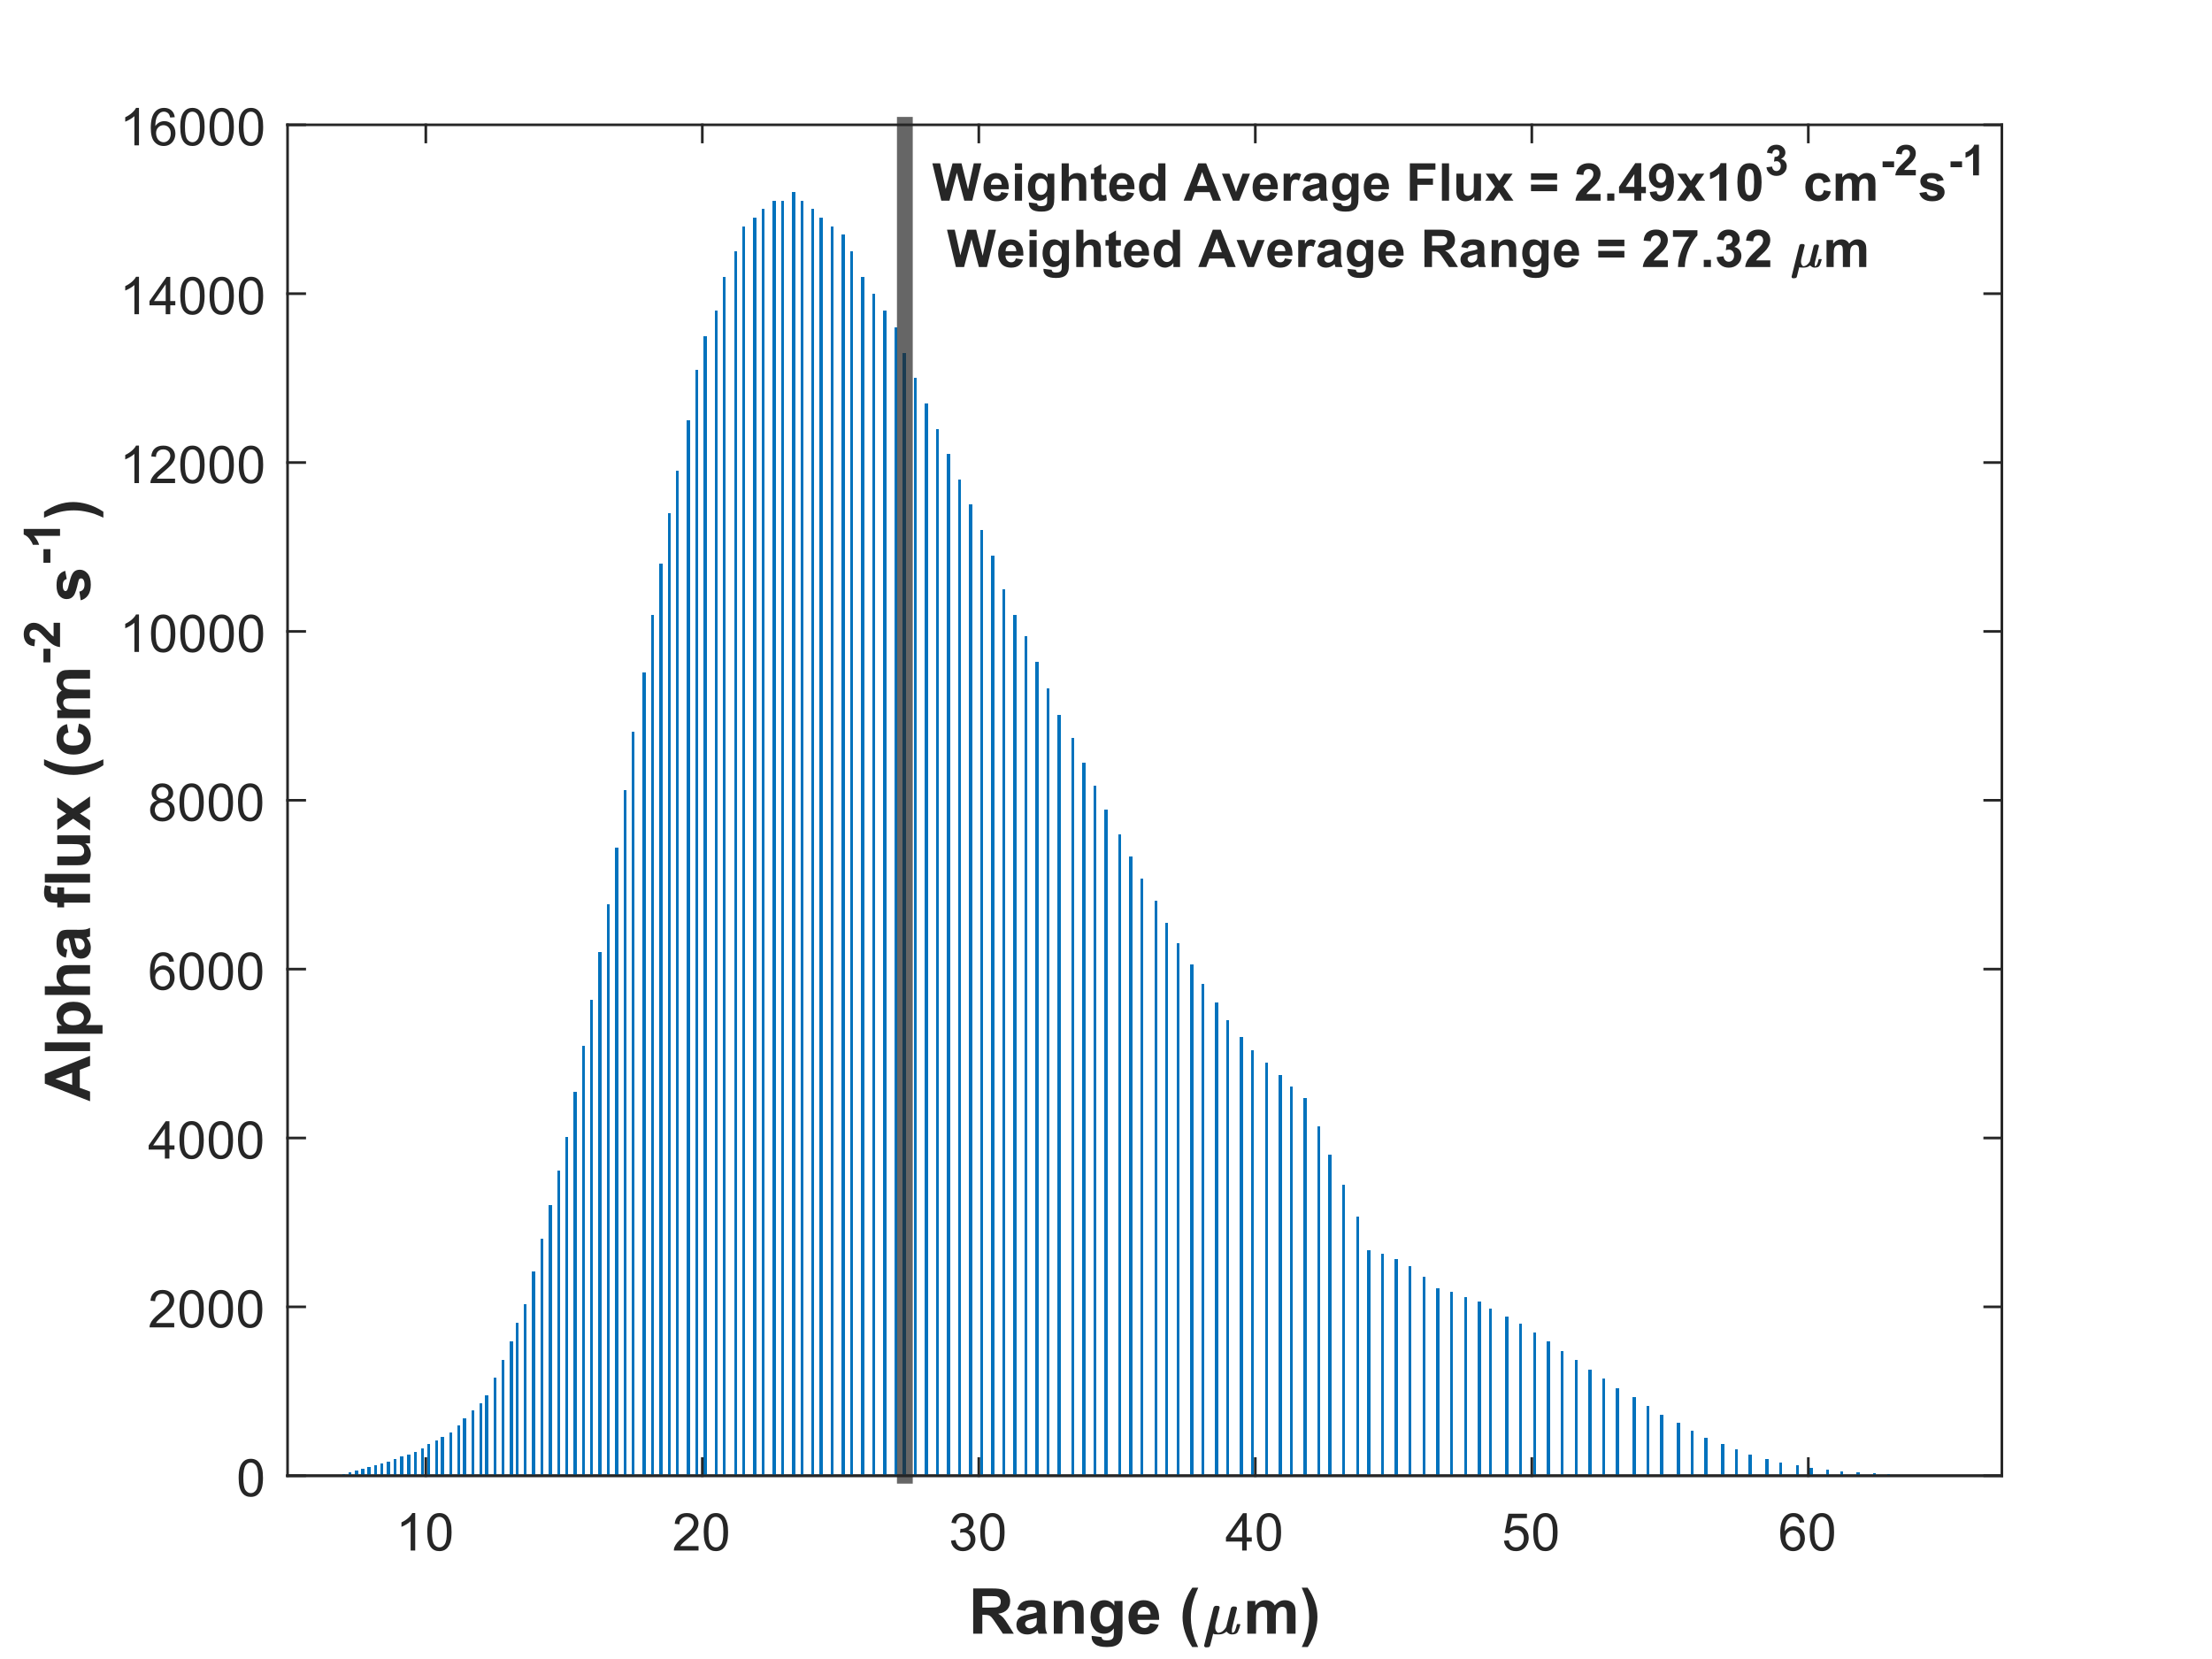 <?xml version="1.0"?>
<!DOCTYPE svg PUBLIC '-//W3C//DTD SVG 1.0//EN'
          'http://www.w3.org/TR/2001/REC-SVG-20010904/DTD/svg10.dtd'>
<svg xmlns:xlink="http://www.w3.org/1999/xlink" style="fill-opacity:1; color-rendering:auto; color-interpolation:auto; text-rendering:auto; stroke:black; stroke-linecap:square; stroke-miterlimit:10; shape-rendering:auto; stroke-opacity:1; fill:black; stroke-dasharray:none; font-weight:normal; stroke-width:1; font-family:'Dialog'; font-style:normal; stroke-linejoin:miter; font-size:12px; stroke-dashoffset:0; image-rendering:auto;" width="1400" height="1050" xmlns="http://www.w3.org/2000/svg"
><rect width="100%" height="100%" fill="#808080" stroke="none"/><!--Generated by the Batik Graphics2D SVG Generator--><defs id="genericDefs"
  /><g
  ><defs id="defs1"
    ><clipPath clipPathUnits="userSpaceOnUse" id="clipPath1"
      ><path d="M0 0 L1400 0 L1400 1050 L0 1050 L0 0 Z"
      /></clipPath
    ></defs
    ><g style="fill:white; stroke:white;"
    ><rect x="0" y="0" width="1400" style="clip-path:url(#clipPath1); stroke:none;" height="1050"
    /></g
    ><g style="fill:white; text-rendering:optimizeSpeed; color-rendering:optimizeSpeed; image-rendering:optimizeSpeed; shape-rendering:crispEdges; stroke:white; color-interpolation:sRGB;"
    ><rect x="0" width="1400" height="1050" y="0" style="stroke:none;"
      /><path style="stroke:none;" d="M182 934 L1267 934 L1267 79 L182 79 Z"
    /></g
    ><g style="stroke-linecap:butt; fill:rgb(38,38,38); text-rendering:geometricPrecision; image-rendering:optimizeQuality; color-rendering:optimizeQuality; stroke-linejoin:round; stroke:rgb(38,38,38); color-interpolation:linearRGB; stroke-width:1.667;"
    ><line y2="934" style="fill:none;" x1="182" x2="1267" y1="934"
    /></g
    ><g style="fill:rgb(0,114,189); text-rendering:optimizeSpeed; color-rendering:optimizeSpeed; image-rendering:optimizeSpeed; shape-rendering:crispEdges; stroke:rgb(0,114,189); color-interpolation:sRGB;"
    ><path style="stroke:none;" d="M181.923 934 L181.923 934 L181.871 934 L181.871 934 ZM185.423 934 L185.423 934 L183.477 934 L183.477 934 ZM188.923 934 L188.923 933.992 L186.977 933.992 L186.977 934 ZM192.423 934 L192.423 933.985 L190.477 933.985 L190.477 934 ZM196.098 934 L196.098 933.95 L194.152 933.95 L194.152 934 ZM199.773 934 L199.773 933.913 L197.827 933.913 L197.827 934 ZM203.448 934 L203.448 933.82 L201.502 933.82 L201.502 934 ZM207.123 934 L207.123 933.724 L205.177 933.724 L205.177 934 ZM210.973 934 L210.973 933.54 L209.027 933.54 L209.027 934 ZM214.823 934 L214.823 933.353 L212.877 933.353 L212.877 934 ZM218.673 934 L218.673 932.691 L216.727 932.691 L216.727 934 ZM222.523 934 L222.523 932.012 L220.577 932.012 L220.577 934 ZM226.548 934 L226.548 930.943 L224.602 930.943 L224.602 934 ZM230.573 934 L230.573 929.853 L228.627 929.853 L228.627 934 ZM234.598 934 L234.598 928.736 L232.652 928.736 L232.652 934 ZM238.623 934 L238.623 927.587 L236.677 927.587 L236.677 934 ZM242.648 934 L242.648 926.465 L240.702 926.465 L240.702 934 ZM246.848 934 L246.848 925.023 L244.902 925.023 L244.902 934 ZM251.048 934 L251.048 923.526 L249.102 923.526 L249.102 934 ZM255.248 934 L255.248 922.03 L253.302 922.03 L253.302 934 ZM259.623 934 L259.623 920.48 L257.677 920.48 L257.677 934 ZM263.998 934 L263.998 918.931 L262.052 918.931 L262.052 934 ZM268.373 934 L268.373 916.579 L266.427 916.579 L266.427 934 ZM272.223 934 L272.223 914.175 L270.277 914.175 L270.277 934 ZM277.473 934 L277.473 911.77 L275.527 911.77 L275.527 934 ZM280.973 934 L280.973 909.258 L279.027 909.258 L279.027 934 ZM286.223 934 L286.223 906.747 L284.277 906.747 L284.277 934 ZM291.473 934 L291.473 902.205 L289.527 902.205 L289.527 934 ZM294.973 934 L294.973 897.609 L293.027 897.609 L293.027 934 ZM300.223 934 L300.223 892.907 L298.277 892.907 L298.277 934 ZM305.473 934 L305.473 888.151 L303.527 888.151 L303.527 934 ZM308.973 934 L308.973 883.288 L307.027 883.288 L307.027 934 ZM314.223 934 L314.223 872.013 L312.277 872.013 L312.277 934 ZM319.473 934 L319.473 860.791 L317.527 860.791 L317.527 934 ZM324.723 934 L324.723 849.034 L322.777 849.034 L322.777 934 ZM328.223 934 L328.223 837.278 L326.277 837.278 L326.277 934 ZM333.473 934 L333.473 825.522 L331.527 825.522 L331.527 934 ZM338.723 934 L338.723 804.681 L336.777 804.681 L336.777 934 ZM343.973 934 L343.973 783.841 L342.027 783.841 L342.027 934 ZM349.223 934 L349.223 763 L347.277 763 L347.277 934 ZM354.473 934 L354.473 741.091 L352.527 741.091 L352.527 934 ZM359.723 934 L359.723 719.716 L357.777 719.716 L357.777 934 ZM364.973 934 L364.973 690.859 L363.027 690.859 L363.027 934 ZM370.223 934 L370.223 662.003 L368.277 662.003 L368.277 934 ZM375.473 934 L375.473 632.612 L373.527 632.612 L373.527 934 ZM380.723 934 L380.723 602.688 L378.777 602.688 L378.777 934 ZM385.973 934 L385.973 572.228 L384.027 572.228 L384.027 934 ZM391.223 934 L391.223 536.425 L389.277 536.425 L389.277 934 ZM396.473 934 L396.473 500.087 L394.527 500.087 L394.527 934 ZM401.723 934 L401.723 463.216 L399.777 463.216 L399.777 934 ZM408.723 934 L408.723 425.809 L406.777 425.809 L406.777 934 ZM413.973 934 L413.973 388.938 L412.027 388.938 L412.027 934 ZM419.223 934 L419.223 356.875 L417.277 356.875 L417.277 934 ZM424.473 934 L424.473 324.812 L422.527 324.812 L422.527 934 ZM429.723 934 L429.723 298.094 L427.777 298.094 L427.777 934 ZM436.723 934 L436.723 266.031 L434.777 266.031 L434.777 934 ZM441.973 934 L441.973 233.969 L440.027 233.969 L440.027 934 ZM447.223 934 L447.223 212.594 L445.277 212.594 L445.277 934 ZM454.223 934 L454.223 196.562 L452.277 196.562 L452.277 934 ZM459.473 934 L459.473 175.188 L457.527 175.188 L457.527 934 ZM466.473 934 L466.473 159.156 L464.527 159.156 L464.527 934 ZM471.723 934 L471.723 143.125 L469.777 143.125 L469.777 934 ZM478.723 934 L478.723 137.781 L476.777 137.781 L476.777 934 ZM483.973 934 L483.973 132.438 L482.027 132.438 L482.027 934 ZM490.973 934 L490.973 127.094 L489.027 127.094 L489.027 934 ZM496.223 934 L496.223 127.094 L494.277 127.094 L494.277 934 ZM503.223 934 L503.223 121.75 L501.277 121.75 L501.277 934 ZM508.473 934 L508.473 127.094 L506.527 127.094 L506.527 934 ZM515.473 934 L515.473 132.438 L513.527 132.438 L513.527 934 ZM520.723 934 L520.723 137.781 L518.777 137.781 L518.777 934 ZM527.723 934 L527.723 143.125 L525.777 143.125 L525.777 934 ZM534.723 934 L534.723 148.469 L532.777 148.469 L532.777 934 ZM539.973 934 L539.973 159.156 L538.027 159.156 L538.027 934 ZM546.973 934 L546.973 175.188 L545.027 175.188 L545.027 934 ZM553.973 934 L553.973 185.875 L552.027 185.875 L552.027 934 ZM560.973 934 L560.973 196.562 L559.027 196.562 L559.027 934 ZM567.973 934 L567.973 207.25 L566.027 207.25 L566.027 934 ZM573.223 934 L573.223 223.281 L571.277 223.281 L571.277 934 ZM580.223 934 L580.223 239.312 L578.277 239.312 L578.277 934 ZM587.223 934 L587.223 255.344 L585.277 255.344 L585.277 934 ZM594.223 934 L594.223 271.375 L592.277 271.375 L592.277 934 ZM601.223 934 L601.223 287.406 L599.277 287.406 L599.277 934 ZM608.223 934 L608.223 303.438 L606.277 303.438 L606.277 934 ZM615.223 934 L615.223 319.469 L613.277 319.469 L613.277 934 ZM622.223 934 L622.223 335.5 L620.277 335.5 L620.277 934 ZM629.223 934 L629.223 351.531 L627.277 351.531 L627.277 934 ZM636.223 934 L636.223 372.906 L634.277 372.906 L634.277 934 ZM643.223 934 L643.223 388.938 L641.277 388.938 L641.277 934 ZM650.223 934 L650.223 402.831 L648.277 402.831 L648.277 934 ZM657.223 934 L657.223 418.863 L655.277 418.863 L655.277 934 ZM664.223 934 L664.223 435.428 L662.277 435.428 L662.277 934 ZM671.223 934 L671.223 452.528 L669.277 452.528 L669.277 934 ZM679.973 934 L679.973 466.956 L678.027 466.956 L678.027 934 ZM686.973 934 L686.973 482.453 L685.027 482.453 L685.027 934 ZM693.973 934 L693.973 497.416 L692.027 497.416 L692.027 934 ZM700.973 934 L700.973 512.378 L699.027 512.378 L699.027 934 ZM709.723 934 L709.723 527.875 L707.777 527.875 L707.777 934 ZM716.723 934 L716.723 542.303 L714.777 542.303 L714.777 934 ZM723.723 934 L723.723 556.197 L721.777 556.197 L721.777 934 ZM732.473 934 L732.473 570.091 L730.527 570.091 L730.527 934 ZM739.473 934 L739.473 583.984 L737.527 583.984 L737.527 934 ZM746.473 934 L746.473 596.809 L744.527 596.809 L744.527 934 ZM755.223 934 L755.223 610.169 L753.277 610.169 L753.277 934 ZM762.223 934 L762.223 622.459 L760.277 622.459 L760.277 934 ZM770.973 934 L770.973 634.216 L769.027 634.216 L769.027 934 ZM777.973 934 L777.973 645.438 L776.027 645.438 L776.027 934 ZM786.723 934 L786.723 656.125 L784.777 656.125 L784.777 934 ZM793.723 934 L793.723 664.675 L791.777 664.675 L791.777 934 ZM802.473 934 L802.473 672.691 L800.527 672.691 L800.527 934 ZM811.223 934 L811.223 680.172 L809.277 680.172 L809.277 934 ZM818.223 934 L818.223 687.653 L816.277 687.653 L816.277 934 ZM826.973 934 L826.973 695.134 L825.027 695.134 L825.027 934 ZM835.723 934 L835.723 712.769 L833.777 712.769 L833.777 934 ZM842.723 934 L842.723 730.938 L840.777 730.938 L840.777 934 ZM851.473 934 L851.473 749.641 L849.527 749.641 L849.527 934 ZM860.223 934 L860.223 769.947 L858.277 769.947 L858.277 934 ZM867.223 934 L867.223 791.322 L865.277 791.322 L865.277 934 ZM875.973 934 L875.973 793.459 L874.027 793.459 L874.027 934 ZM884.723 934 L884.723 796.666 L882.777 796.666 L882.777 934 ZM893.473 934 L893.473 801.475 L891.527 801.475 L891.527 934 ZM902.223 934 L902.223 807.888 L900.277 807.888 L900.277 934 ZM910.973 934 L910.973 815.369 L909.027 815.369 L909.027 934 ZM919.723 934 L919.723 817.506 L917.777 817.506 L917.777 934 ZM928.473 934 L928.473 820.712 L926.527 820.712 L926.527 934 ZM937.223 934 L937.223 823.919 L935.277 823.919 L935.277 934 ZM944.223 934 L944.223 828.194 L942.277 828.194 L942.277 934 ZM954.723 934 L954.723 833.003 L952.777 833.003 L952.777 934 ZM963.473 934 L963.473 837.812 L961.527 837.812 L961.527 934 ZM972.223 934 L972.223 843.156 L970.277 843.156 L970.277 934 ZM980.973 934 L980.973 849.034 L979.027 849.034 L979.027 934 ZM989.723 934 L989.723 854.913 L987.777 854.913 L987.777 934 ZM998.473 934 L998.473 860.791 L996.527 860.791 L996.527 934 ZM1007.223 934 L1007.223 866.669 L1005.277 866.669 L1005.277 934 ZM1015.973 934 L1015.973 872.547 L1014.027 872.547 L1014.027 934 ZM1024.723 934 L1024.723 878.425 L1022.777 878.425 L1022.777 934 ZM1035.223 934 L1035.223 884.303 L1033.277 884.303 L1033.277 934 ZM1043.973 934 L1043.973 889.967 L1042.027 889.967 L1042.027 934 ZM1052.723 934 L1052.723 895.365 L1050.777 895.365 L1050.777 934 ZM1063.223 934 L1063.223 900.548 L1061.277 900.548 L1061.277 934 ZM1071.973 934 L1071.973 905.357 L1070.027 905.357 L1070.027 934 ZM1080.723 934 L1080.723 909.793 L1078.777 909.793 L1078.777 934 ZM1091.223 934 L1091.223 913.801 L1089.277 913.801 L1089.277 934 ZM1099.973 934 L1099.973 917.381 L1098.027 917.381 L1098.027 934 ZM1108.723 934 L1108.723 920.534 L1106.777 920.534 L1106.777 934 ZM1119.223 934 L1119.223 923.259 L1117.277 923.259 L1117.277 934 ZM1127.973 934 L1127.973 925.61 L1126.027 925.61 L1126.027 934 ZM1138.473 934 L1138.473 927.534 L1136.527 927.534 L1136.527 934 ZM1147.223 934 L1147.223 929.078 L1145.277 929.078 L1145.277 934 ZM1157.723 934 L1157.723 930.334 L1155.777 930.334 L1155.777 934 ZM1166.473 934 L1166.473 931.312 L1164.527 931.312 L1164.527 934 ZM1176.973 934 L1176.973 932.066 L1175.027 932.066 L1175.027 934 ZM1187.473 934 L1187.473 932.632 L1185.527 932.632 L1185.527 934 ZM1196.223 934 L1196.223 933.049 L1194.277 933.049 L1194.277 934 ZM1206.723 934 L1206.723 933.353 L1204.777 933.353 L1204.777 934 ZM1217.223 934 L1217.223 933.568 L1215.277 933.568 L1215.277 934 ZM1225.973 934 L1225.973 933.716 L1224.027 933.716 L1224.027 934 ZM1236.473 934 L1236.473 933.817 L1234.527 933.817 L1234.527 934 ZM1246.973 934 L1246.973 933.885 L1245.027 933.885 L1245.027 934 ZM1257.473 934 L1257.473 933.928 L1255.527 933.928 L1255.527 934 ZM1266.223 934 L1266.223 933.956 L1264.277 933.956 L1264.277 934 Z"
    /></g
    ><g style="fill:rgb(38,38,38); text-rendering:geometricPrecision; image-rendering:optimizeQuality; color-rendering:optimizeQuality; stroke-linejoin:round; stroke:rgb(38,38,38); color-interpolation:linearRGB; stroke-width:1.667;"
    ><line y2="934" style="fill:none;" x1="182" x2="1267" y1="934"
      /><line y2="79" style="fill:none;" x1="182" x2="1267" y1="79"
      /><line y2="923.15" style="fill:none;" x1="269.5" x2="269.5" y1="934"
      /><line y2="923.15" style="fill:none;" x1="444.5" x2="444.5" y1="934"
      /><line y2="923.15" style="fill:none;" x1="619.5" x2="619.5" y1="934"
      /><line y2="923.15" style="fill:none;" x1="794.5" x2="794.5" y1="934"
      /><line y2="923.15" style="fill:none;" x1="969.5" x2="969.5" y1="934"
      /><line y2="923.15" style="fill:none;" x1="1144.5" x2="1144.5" y1="934"
      /><line y2="89.85" style="fill:none;" x1="269.5" x2="269.5" y1="79"
      /><line y2="89.85" style="fill:none;" x1="444.5" x2="444.5" y1="79"
      /><line y2="89.85" style="fill:none;" x1="619.5" x2="619.5" y1="79"
      /><line y2="89.85" style="fill:none;" x1="794.5" x2="794.5" y1="79"
      /><line y2="89.85" style="fill:none;" x1="969.5" x2="969.5" y1="79"
      /><line y2="89.85" style="fill:none;" x1="1144.5" x2="1144.5" y1="79"
    /></g
    ><g transform="translate(269.5,947.333)" style="font-size:33.333px; fill:rgb(38,38,38); text-rendering:geometricPrecision; image-rendering:optimizeQuality; color-rendering:optimizeQuality; font-family:'SansSerif'; stroke:rgb(38,38,38); color-interpolation:linearRGB;"
    ><path style="stroke:none;" d="M-6.703 34 L-9.609 34 L-9.609 15.516 Q-10.656 16.516 -12.352 17.516 Q-14.047 18.516 -15.406 19.016 L-15.406 16.203 Q-12.969 15.062 -11.148 13.438 Q-9.328 11.812 -8.578 10.281 L-6.703 10.281 L-6.703 34 ZM0.902 22.344 Q0.902 18.156 1.761 15.602 Q2.621 13.047 4.324 11.664 Q6.027 10.281 8.605 10.281 Q10.496 10.281 11.933 11.047 Q13.371 11.812 14.3 13.258 Q15.23 14.703 15.769 16.773 Q16.308 18.844 16.308 22.344 Q16.308 26.5 15.449 29.055 Q14.589 31.609 12.894 33.008 Q11.199 34.406 8.605 34.406 Q5.183 34.406 3.23 31.953 Q0.902 29 0.902 22.344 ZM3.871 22.344 Q3.871 28.172 5.238 30.094 Q6.605 32.016 8.605 32.016 Q10.589 32.016 11.957 30.086 Q13.324 28.156 13.324 22.344 Q13.324 16.516 11.957 14.602 Q10.589 12.688 8.574 12.688 Q6.574 12.688 5.371 14.375 Q3.871 16.531 3.871 22.344 Z"
    /></g
    ><g transform="translate(444.5,947.333)" style="font-size:33.333px; fill:rgb(38,38,38); text-rendering:geometricPrecision; image-rendering:optimizeQuality; color-rendering:optimizeQuality; font-family:'SansSerif'; stroke:rgb(38,38,38); color-interpolation:linearRGB;"
    ><path style="stroke:none;" d="M-2.391 31.219 L-2.391 34 L-18 34 Q-18.031 32.953 -17.656 31.984 Q-17.062 30.391 -15.75 28.844 Q-14.438 27.297 -11.953 25.266 Q-8.109 22.109 -6.758 20.266 Q-5.406 18.422 -5.406 16.781 Q-5.406 15.047 -6.633 13.867 Q-7.859 12.688 -9.844 12.688 Q-11.938 12.688 -13.195 13.945 Q-14.453 15.203 -14.469 17.422 L-17.453 17.109 Q-17.141 13.781 -15.148 12.031 Q-13.156 10.281 -9.781 10.281 Q-6.391 10.281 -4.406 12.164 Q-2.422 14.047 -2.422 16.844 Q-2.422 18.25 -3 19.625 Q-3.578 21 -4.922 22.516 Q-6.266 24.031 -9.391 26.672 Q-12 28.859 -12.742 29.641 Q-13.484 30.422 -13.969 31.219 L-2.391 31.219 ZM0.902 22.344 Q0.902 18.156 1.761 15.602 Q2.621 13.047 4.324 11.664 Q6.027 10.281 8.605 10.281 Q10.496 10.281 11.933 11.047 Q13.371 11.812 14.3 13.258 Q15.23 14.703 15.769 16.773 Q16.308 18.844 16.308 22.344 Q16.308 26.5 15.449 29.055 Q14.589 31.609 12.894 33.008 Q11.199 34.406 8.605 34.406 Q5.183 34.406 3.23 31.953 Q0.902 29 0.902 22.344 ZM3.871 22.344 Q3.871 28.172 5.238 30.094 Q6.605 32.016 8.605 32.016 Q10.589 32.016 11.957 30.086 Q13.324 28.156 13.324 22.344 Q13.324 16.516 11.957 14.602 Q10.589 12.688 8.574 12.688 Q6.574 12.688 5.371 14.375 Q3.871 16.531 3.871 22.344 Z"
    /></g
    ><g transform="translate(619.5,947.333)" style="font-size:33.333px; fill:rgb(38,38,38); text-rendering:geometricPrecision; image-rendering:optimizeQuality; color-rendering:optimizeQuality; font-family:'SansSerif'; stroke:rgb(38,38,38); color-interpolation:linearRGB;"
    ><path style="stroke:none;" d="M-17.609 27.766 L-14.719 27.375 Q-14.219 29.844 -13.016 30.93 Q-11.812 32.016 -10.094 32.016 Q-8.047 32.016 -6.633 30.602 Q-5.219 29.188 -5.219 27.094 Q-5.219 25.094 -6.523 23.797 Q-7.828 22.5 -9.844 22.5 Q-10.672 22.5 -11.891 22.812 L-11.578 20.266 Q-11.281 20.297 -11.109 20.297 Q-9.25 20.297 -7.766 19.336 Q-6.281 18.375 -6.281 16.359 Q-6.281 14.766 -7.367 13.719 Q-8.453 12.672 -10.156 12.672 Q-11.844 12.672 -12.969 13.734 Q-14.094 14.797 -14.422 16.922 L-17.328 16.406 Q-16.797 13.484 -14.906 11.883 Q-13.016 10.281 -10.219 10.281 Q-8.281 10.281 -6.656 11.109 Q-5.031 11.938 -4.172 13.375 Q-3.312 14.812 -3.312 16.422 Q-3.312 17.953 -4.133 19.211 Q-4.953 20.469 -6.562 21.203 Q-4.469 21.688 -3.305 23.211 Q-2.141 24.734 -2.141 27.016 Q-2.141 30.109 -4.398 32.266 Q-6.656 34.422 -10.109 34.422 Q-13.219 34.422 -15.273 32.57 Q-17.328 30.719 -17.609 27.766 ZM0.902 22.344 Q0.902 18.156 1.761 15.602 Q2.621 13.047 4.324 11.664 Q6.027 10.281 8.605 10.281 Q10.496 10.281 11.933 11.047 Q13.371 11.812 14.3 13.258 Q15.23 14.703 15.769 16.773 Q16.308 18.844 16.308 22.344 Q16.308 26.5 15.449 29.055 Q14.589 31.609 12.894 33.008 Q11.199 34.406 8.605 34.406 Q5.183 34.406 3.23 31.953 Q0.902 29 0.902 22.344 ZM3.871 22.344 Q3.871 28.172 5.238 30.094 Q6.605 32.016 8.605 32.016 Q10.589 32.016 11.957 30.086 Q13.324 28.156 13.324 22.344 Q13.324 16.516 11.957 14.602 Q10.589 12.688 8.574 12.688 Q6.574 12.688 5.371 14.375 Q3.871 16.531 3.871 22.344 Z"
    /></g
    ><g transform="translate(794.5,947.333)" style="font-size:33.333px; fill:rgb(38,38,38); text-rendering:geometricPrecision; image-rendering:optimizeQuality; color-rendering:optimizeQuality; font-family:'SansSerif'; stroke:rgb(38,38,38); color-interpolation:linearRGB;"
    ><path style="stroke:none;" d="M-8.328 34 L-8.328 28.344 L-18.578 28.344 L-18.578 25.688 L-7.797 10.375 L-5.438 10.375 L-5.438 25.688 L-2.234 25.688 L-2.234 28.344 L-5.438 28.344 L-5.438 34 L-8.328 34 ZM-8.328 25.688 L-8.328 15.031 L-15.734 25.688 L-8.328 25.688 ZM0.902 22.344 Q0.902 18.156 1.761 15.602 Q2.621 13.047 4.324 11.664 Q6.027 10.281 8.605 10.281 Q10.496 10.281 11.933 11.047 Q13.371 11.812 14.3 13.258 Q15.23 14.703 15.769 16.773 Q16.308 18.844 16.308 22.344 Q16.308 26.5 15.449 29.055 Q14.589 31.609 12.894 33.008 Q11.199 34.406 8.605 34.406 Q5.183 34.406 3.23 31.953 Q0.902 29 0.902 22.344 ZM3.871 22.344 Q3.871 28.172 5.238 30.094 Q6.605 32.016 8.605 32.016 Q10.589 32.016 11.957 30.086 Q13.324 28.156 13.324 22.344 Q13.324 16.516 11.957 14.602 Q10.589 12.688 8.574 12.688 Q6.574 12.688 5.371 14.375 Q3.871 16.531 3.871 22.344 Z"
    /></g
    ><g transform="translate(969.5,947.333)" style="font-size:33.333px; fill:rgb(38,38,38); text-rendering:geometricPrecision; image-rendering:optimizeQuality; color-rendering:optimizeQuality; font-family:'SansSerif'; stroke:rgb(38,38,38); color-interpolation:linearRGB;"
    ><path style="stroke:none;" d="M-17.625 27.812 L-14.578 27.547 Q-14.25 29.781 -13.016 30.898 Q-11.781 32.016 -10.047 32.016 Q-7.953 32.016 -6.5 30.438 Q-5.047 28.859 -5.047 26.25 Q-5.047 23.766 -6.438 22.336 Q-7.828 20.906 -10.094 20.906 Q-11.484 20.906 -12.617 21.539 Q-13.75 22.172 -14.391 23.188 L-17.109 22.828 L-14.828 10.703 L-3.078 10.703 L-3.078 13.469 L-12.5 13.469 L-13.781 19.812 Q-11.656 18.344 -9.312 18.344 Q-6.219 18.344 -4.094 20.484 Q-1.969 22.625 -1.969 25.984 Q-1.969 29.203 -3.844 31.531 Q-6.109 34.406 -10.047 34.406 Q-13.266 34.406 -15.305 32.602 Q-17.344 30.797 -17.625 27.812 ZM0.902 22.344 Q0.902 18.156 1.761 15.602 Q2.621 13.047 4.324 11.664 Q6.027 10.281 8.605 10.281 Q10.496 10.281 11.933 11.047 Q13.371 11.812 14.3 13.258 Q15.23 14.703 15.769 16.773 Q16.308 18.844 16.308 22.344 Q16.308 26.5 15.449 29.055 Q14.589 31.609 12.894 33.008 Q11.199 34.406 8.605 34.406 Q5.183 34.406 3.23 31.953 Q0.902 29 0.902 22.344 ZM3.871 22.344 Q3.871 28.172 5.238 30.094 Q6.605 32.016 8.605 32.016 Q10.589 32.016 11.957 30.086 Q13.324 28.156 13.324 22.344 Q13.324 16.516 11.957 14.602 Q10.589 12.688 8.574 12.688 Q6.574 12.688 5.371 14.375 Q3.871 16.531 3.871 22.344 Z"
    /></g
    ><g transform="translate(1144.5,947.333)" style="font-size:33.333px; fill:rgb(38,38,38); text-rendering:geometricPrecision; image-rendering:optimizeQuality; color-rendering:optimizeQuality; font-family:'SansSerif'; stroke:rgb(38,38,38); color-interpolation:linearRGB;"
    ><path style="stroke:none;" d="M-2.578 16.156 L-5.469 16.391 Q-5.844 14.688 -6.562 13.906 Q-7.734 12.672 -9.453 12.672 Q-10.844 12.672 -11.891 13.438 Q-13.266 14.438 -14.055 16.352 Q-14.844 18.266 -14.875 21.812 Q-13.828 20.219 -12.312 19.445 Q-10.797 18.672 -9.141 18.672 Q-6.234 18.672 -4.195 20.812 Q-2.156 22.953 -2.156 26.328 Q-2.156 28.547 -3.117 30.461 Q-4.078 32.375 -5.758 33.391 Q-7.438 34.406 -9.562 34.406 Q-13.188 34.406 -15.477 31.734 Q-17.766 29.062 -17.766 22.953 Q-17.766 16.094 -15.234 12.984 Q-13.016 10.281 -9.281 10.281 Q-6.5 10.281 -4.719 11.844 Q-2.938 13.406 -2.578 16.156 ZM-14.422 26.344 Q-14.422 27.844 -13.789 29.211 Q-13.156 30.578 -12.008 31.297 Q-10.859 32.016 -9.609 32.016 Q-7.766 32.016 -6.445 30.531 Q-5.125 29.047 -5.125 26.5 Q-5.125 24.062 -6.43 22.648 Q-7.734 21.234 -9.719 21.234 Q-11.688 21.234 -13.055 22.648 Q-14.422 24.062 -14.422 26.344 ZM0.902 22.344 Q0.902 18.156 1.761 15.602 Q2.621 13.047 4.324 11.664 Q6.027 10.281 8.605 10.281 Q10.496 10.281 11.933 11.047 Q13.371 11.812 14.3 13.258 Q15.23 14.703 15.769 16.773 Q16.308 18.844 16.308 22.344 Q16.308 26.5 15.449 29.055 Q14.589 31.609 12.894 33.008 Q11.199 34.406 8.605 34.406 Q5.183 34.406 3.23 31.953 Q0.902 29 0.902 22.344 ZM3.871 22.344 Q3.871 28.172 5.238 30.094 Q6.605 32.016 8.605 32.016 Q10.589 32.016 11.957 30.086 Q13.324 28.156 13.324 22.344 Q13.324 16.516 11.957 14.602 Q10.589 12.688 8.574 12.688 Q6.574 12.688 5.371 14.375 Q3.871 16.531 3.871 22.344 Z"
    /></g
    ><g transform="translate(613,1034)" style="font-size:40px; fill:rgb(38,38,38); text-rendering:geometricPrecision; image-rendering:optimizeQuality; color-rendering:optimizeQuality; font-family:'SansSerif'; stroke:rgb(38,38,38); color-interpolation:linearRGB; font-weight:bold;"
    ><path style="stroke:none;" d="M2.938 0 L2.938 -28.641 L15.094 -28.641 Q19.688 -28.641 21.766 -27.867 Q23.844 -27.094 25.094 -25.117 Q26.344 -23.141 26.344 -20.609 Q26.344 -17.391 24.453 -15.289 Q22.562 -13.188 18.797 -12.641 Q20.672 -11.547 21.891 -10.234 Q23.109 -8.922 25.172 -5.594 L28.672 0 L21.766 0 L17.578 -6.234 Q15.359 -9.578 14.539 -10.445 Q13.719 -11.312 12.797 -11.633 Q11.875 -11.953 9.891 -11.953 L8.719 -11.953 L8.719 0 L2.938 0 ZM8.719 -16.531 L12.984 -16.531 Q17.156 -16.531 18.188 -16.883 Q19.219 -17.234 19.805 -18.094 Q20.391 -18.953 20.391 -20.234 Q20.391 -21.688 19.617 -22.57 Q18.844 -23.453 17.438 -23.688 Q16.734 -23.797 13.219 -23.797 L8.719 -23.797 L8.719 -16.531 ZM35.855 -14.422 L30.887 -15.312 Q31.715 -18.328 33.77 -19.773 Q35.824 -21.219 39.871 -21.219 Q43.543 -21.219 45.34 -20.344 Q47.137 -19.469 47.863 -18.133 Q48.59 -16.797 48.59 -13.219 L48.543 -6.812 Q48.543 -4.078 48.801 -2.781 Q49.059 -1.484 49.793 0 L44.355 0 Q44.137 -0.547 43.824 -1.625 Q43.699 -2.109 43.637 -2.266 Q42.23 -0.906 40.629 -0.219 Q39.027 0.469 37.215 0.469 Q34.012 0.469 32.16 -1.273 Q30.309 -3.016 30.309 -5.672 Q30.309 -7.422 31.152 -8.797 Q31.996 -10.172 33.512 -10.906 Q35.027 -11.641 37.871 -12.188 Q41.715 -12.906 43.199 -13.531 L43.199 -14.078 Q43.199 -15.672 42.418 -16.344 Q41.637 -17.016 39.48 -17.016 Q38.012 -17.016 37.191 -16.438 Q36.371 -15.859 35.855 -14.422 ZM43.199 -9.969 Q42.152 -9.609 39.863 -9.125 Q37.574 -8.641 36.871 -8.172 Q35.809 -7.406 35.809 -6.234 Q35.809 -5.078 36.668 -4.242 Q37.527 -3.406 38.855 -3.406 Q40.34 -3.406 41.684 -4.375 Q42.684 -5.125 42.996 -6.188 Q43.199 -6.891 43.199 -8.875 L43.199 -9.969 ZM72.867 0 L67.383 0 L67.383 -10.594 Q67.383 -13.953 67.031 -14.938 Q66.68 -15.922 65.891 -16.469 Q65.102 -17.016 63.992 -17.016 Q62.555 -17.016 61.422 -16.234 Q60.289 -15.453 59.875 -14.164 Q59.461 -12.875 59.461 -9.391 L59.461 0 L53.961 0 L53.961 -20.75 L59.07 -20.75 L59.07 -17.703 Q61.773 -21.219 65.898 -21.219 Q67.711 -21.219 69.219 -20.562 Q70.727 -19.906 71.5 -18.891 Q72.273 -17.875 72.57 -16.586 Q72.867 -15.297 72.867 -12.891 L72.867 0 ZM77.926 1.375 L84.207 2.125 Q84.363 3.219 84.926 3.641 Q85.707 4.219 87.379 4.219 Q89.535 4.219 90.613 3.578 Q91.332 3.141 91.707 2.188 Q91.957 1.5 91.957 -0.328 L91.957 -3.359 Q89.488 0 85.738 0 Q81.566 0 79.129 -3.531 Q77.207 -6.328 77.207 -10.484 Q77.207 -15.703 79.715 -18.461 Q82.223 -21.219 85.957 -21.219 Q89.801 -21.219 92.301 -17.828 L92.301 -20.75 L97.441 -20.75 L97.441 -2.125 Q97.441 1.547 96.84 3.359 Q96.238 5.172 95.144 6.211 Q94.051 7.25 92.223 7.836 Q90.394 8.422 87.598 8.422 Q82.332 8.422 80.121 6.617 Q77.91 4.812 77.91 2.031 Q77.91 1.766 77.926 1.375 ZM82.832 -10.797 Q82.832 -7.5 84.113 -5.969 Q85.394 -4.438 87.269 -4.438 Q89.285 -4.438 90.668 -6.008 Q92.051 -7.578 92.051 -10.672 Q92.051 -13.891 90.723 -15.453 Q89.394 -17.016 87.363 -17.016 Q85.394 -17.016 84.113 -15.484 Q82.832 -13.953 82.832 -10.797 ZM114.891 -6.609 L120.359 -5.688 Q119.297 -2.672 117.023 -1.102 Q114.75 0.469 111.328 0.469 Q105.922 0.469 103.328 -3.062 Q101.266 -5.906 101.266 -10.219 Q101.266 -15.375 103.961 -18.297 Q106.656 -21.219 110.781 -21.219 Q115.406 -21.219 118.086 -18.156 Q120.766 -15.094 120.641 -8.797 L106.891 -8.797 Q106.953 -6.344 108.227 -4.992 Q109.5 -3.641 111.391 -3.641 Q112.672 -3.641 113.555 -4.344 Q114.438 -5.047 114.891 -6.609 ZM115.203 -12.156 Q115.141 -14.531 113.969 -15.773 Q112.797 -17.016 111.109 -17.016 Q109.312 -17.016 108.141 -15.703 Q106.969 -14.391 107 -12.156 L115.203 -12.156 ZM145.328 8.422 L141.562 8.422 Q138.578 3.906 137.016 -0.961 Q135.453 -5.828 135.453 -10.375 Q135.453 -16.016 137.391 -21.062 Q139.062 -25.438 141.641 -29.125 L145.391 -29.125 Q142.719 -23.203 141.711 -19.055 Q140.703 -14.906 140.703 -10.25 Q140.703 -7.047 141.297 -3.688 Q141.891 -0.328 142.938 2.703 Q143.609 4.688 145.328 8.422 Z"
    /></g
    ><g transform="translate(760,1034)" style="font-size:40px; fill:rgb(38,38,38); text-rendering:geometricPrecision; image-rendering:optimizeQuality; color-rendering:optimizeQuality; font-family:'mwb_cmmi10'; stroke:rgb(38,38,38); color-interpolation:linearRGB; font-weight:bold;"
    ><path style="stroke:none;" d="M2.109 7.516 Q2.109 7.281 2.156 7.203 L8.031 -16.406 Q8.203 -16.969 8.664 -17.32 Q9.125 -17.672 9.719 -17.672 Q11.219 -17.672 11.57 -17.375 Q11.922 -17.078 11.922 -16.562 Q11.922 -16.453 11.914 -16.383 Q11.906 -16.312 11.891 -16.234 L9.516 -6.875 Q9.125 -5.219 9.125 -4 Q9.125 -2.516 9.828 -1.562 Q10.531 -0.609 10.969 -0.609 Q13.875 -0.609 16.078 -4.234 Q16.094 -4.281 16.109 -4.297 Q16.125 -4.312 16.125 -4.359 L19.016 -15.953 Q19.141 -16.484 19.633 -16.867 Q20.125 -17.25 20.688 -17.25 Q22.156 -17.25 22.516 -16.938 Q22.875 -16.625 22.875 -16.109 Q22.875 -15.875 22.844 -15.797 L19.969 -4.281 Q19.672 -3.141 19.672 -2.328 Q19.672 -0.609 19.844 -0.609 Q21.094 -0.609 21.734 -2.148 Q22.375 -3.688 22.844 -5.875 Q22.922 -6.109 23.172 -6.109 L23.641 -6.109 Q24.797 -6.109 24.906 -5.984 Q25.016 -5.859 25.016 -5.719 Q24.312 -2.938 23.477 -1.242 Q22.641 0.453 19.766 0.453 Q18.438 0.453 17.414 -0.312 Q16.391 -1.078 16.297 -1.391 Q16.078 -1.109 14.742 -0.328 Q13.406 0.453 10.922 0.453 Q8.422 0.453 7.828 -0.031 L5.969 7.359 Q5.844 7.938 5.375 8.289 Q4.906 8.641 3.328 8.641 Q2.844 8.641 2.477 8.336 Q2.109 8.031 2.109 7.516 Z"
    /></g
    ><g transform="translate(787,1034)" style="font-size:40px; fill:rgb(38,38,38); text-rendering:geometricPrecision; image-rendering:optimizeQuality; color-rendering:optimizeQuality; font-family:'SansSerif'; stroke:rgb(38,38,38); color-interpolation:linearRGB; font-weight:bold;"
    ><path style="stroke:none;" d="M2.469 -20.75 L7.516 -20.75 L7.516 -17.906 Q10.234 -21.219 13.984 -21.219 Q15.984 -21.219 17.445 -20.398 Q18.906 -19.578 19.844 -17.906 Q21.219 -19.578 22.797 -20.398 Q24.375 -21.219 26.172 -21.219 Q28.453 -21.219 30.039 -20.289 Q31.625 -19.359 32.406 -17.562 Q32.969 -16.234 32.969 -13.266 L32.969 0 L27.484 0 L27.484 -11.859 Q27.484 -14.938 26.922 -15.844 Q26.156 -17.016 24.578 -17.016 Q23.422 -17.016 22.406 -16.312 Q21.391 -15.609 20.938 -14.25 Q20.484 -12.891 20.484 -9.969 L20.484 0 L15 0 L15 -11.375 Q15 -14.391 14.711 -15.273 Q14.422 -16.156 13.805 -16.586 Q13.188 -17.016 12.125 -17.016 Q10.859 -17.016 9.844 -16.328 Q8.828 -15.641 8.391 -14.352 Q7.953 -13.062 7.953 -10.078 L7.953 0 L2.469 0 L2.469 -20.75 ZM36.91 8.422 Q38.535 4.938 39.199 3.086 Q39.863 1.234 40.434 -1.188 Q41.004 -3.609 41.277 -5.789 Q41.551 -7.969 41.551 -10.25 Q41.551 -14.906 40.551 -19.055 Q39.551 -23.203 36.879 -29.125 L40.613 -29.125 Q43.551 -24.922 45.184 -20.219 Q46.816 -15.516 46.816 -10.672 Q46.816 -6.578 45.535 -1.922 Q44.066 3.328 40.707 8.422 L36.91 8.422 Z"
    /></g
    ><g style="fill:rgb(38,38,38); text-rendering:geometricPrecision; image-rendering:optimizeQuality; color-rendering:optimizeQuality; stroke-linejoin:round; stroke:rgb(38,38,38); color-interpolation:linearRGB; stroke-width:1.667;"
    ><line y2="79" style="fill:none;" x1="182" x2="182" y1="934"
      /><line y2="79" style="fill:none;" x1="1267" x2="1267" y1="934"
      /><line y2="934" style="fill:none;" x1="182" x2="192.85" y1="934"
      /><line y2="827.125" style="fill:none;" x1="182" x2="192.85" y1="827.125"
      /><line y2="720.25" style="fill:none;" x1="182" x2="192.85" y1="720.25"
      /><line y2="613.375" style="fill:none;" x1="182" x2="192.85" y1="613.375"
      /><line y2="506.5" style="fill:none;" x1="182" x2="192.85" y1="506.5"
      /><line y2="399.625" style="fill:none;" x1="182" x2="192.85" y1="399.625"
      /><line y2="292.75" style="fill:none;" x1="182" x2="192.85" y1="292.75"
      /><line y2="185.875" style="fill:none;" x1="182" x2="192.85" y1="185.875"
      /><line y2="79" style="fill:none;" x1="182" x2="192.85" y1="79"
      /><line y2="934" style="fill:none;" x1="1267" x2="1256.15" y1="934"
      /><line y2="827.125" style="fill:none;" x1="1267" x2="1256.15" y1="827.125"
      /><line y2="720.25" style="fill:none;" x1="1267" x2="1256.15" y1="720.25"
      /><line y2="613.375" style="fill:none;" x1="1267" x2="1256.15" y1="613.375"
      /><line y2="506.5" style="fill:none;" x1="1267" x2="1256.15" y1="506.5"
      /><line y2="399.625" style="fill:none;" x1="1267" x2="1256.15" y1="399.625"
      /><line y2="292.75" style="fill:none;" x1="1267" x2="1256.15" y1="292.75"
      /><line y2="185.875" style="fill:none;" x1="1267" x2="1256.15" y1="185.875"
      /><line y2="79" style="fill:none;" x1="1267" x2="1256.15" y1="79"
    /></g
    ><g transform="translate(168.667,934)" style="font-size:33.333px; fill:rgb(38,38,38); text-rendering:geometricPrecision; image-rendering:optimizeQuality; color-rendering:optimizeQuality; font-family:'SansSerif'; stroke:rgb(38,38,38); color-interpolation:linearRGB;"
    ><path style="stroke:none;" d="M-17.625 1.344 Q-17.625 -2.844 -16.766 -5.398 Q-15.906 -7.953 -14.203 -9.336 Q-12.5 -10.719 -9.922 -10.719 Q-8.031 -10.719 -6.594 -9.953 Q-5.156 -9.188 -4.227 -7.742 Q-3.297 -6.297 -2.758 -4.227 Q-2.219 -2.156 -2.219 1.344 Q-2.219 5.5 -3.078 8.055 Q-3.938 10.609 -5.633 12.008 Q-7.328 13.406 -9.922 13.406 Q-13.344 13.406 -15.297 10.953 Q-17.625 8 -17.625 1.344 ZM-14.656 1.344 Q-14.656 7.172 -13.289 9.094 Q-11.922 11.016 -9.922 11.016 Q-7.938 11.016 -6.57 9.086 Q-5.203 7.156 -5.203 1.344 Q-5.203 -4.484 -6.57 -6.398 Q-7.938 -8.312 -9.953 -8.312 Q-11.953 -8.312 -13.156 -6.625 Q-14.656 -4.469 -14.656 1.344 Z"
    /></g
    ><g transform="translate(168.667,827.125)" style="font-size:33.333px; fill:rgb(38,38,38); text-rendering:geometricPrecision; image-rendering:optimizeQuality; color-rendering:optimizeQuality; font-family:'SansSerif'; stroke:rgb(38,38,38); color-interpolation:linearRGB;"
    ><path style="stroke:none;" d="M-58.391 10.219 L-58.391 13 L-74 13 Q-74.031 11.953 -73.656 10.984 Q-73.062 9.391 -71.75 7.844 Q-70.438 6.297 -67.953 4.266 Q-64.109 1.109 -62.758 -0.734 Q-61.406 -2.578 -61.406 -4.219 Q-61.406 -5.953 -62.633 -7.133 Q-63.859 -8.312 -65.844 -8.312 Q-67.938 -8.312 -69.195 -7.055 Q-70.453 -5.797 -70.469 -3.578 L-73.453 -3.891 Q-73.141 -7.219 -71.148 -8.969 Q-69.156 -10.719 -65.781 -10.719 Q-62.391 -10.719 -60.406 -8.836 Q-58.422 -6.953 -58.422 -4.156 Q-58.422 -2.75 -59 -1.375 Q-59.578 0 -60.922 1.516 Q-62.266 3.031 -65.391 5.672 Q-68 7.859 -68.742 8.641 Q-69.484 9.422 -69.969 10.219 L-58.391 10.219 ZM-55.098 1.344 Q-55.098 -2.844 -54.239 -5.398 Q-53.379 -7.953 -51.676 -9.336 Q-49.973 -10.719 -47.395 -10.719 Q-45.504 -10.719 -44.067 -9.953 Q-42.629 -9.188 -41.7 -7.742 Q-40.77 -6.297 -40.231 -4.227 Q-39.692 -2.156 -39.692 1.344 Q-39.692 5.5 -40.551 8.055 Q-41.411 10.609 -43.106 12.008 Q-44.801 13.406 -47.395 13.406 Q-50.817 13.406 -52.77 10.953 Q-55.098 8 -55.098 1.344 ZM-52.129 1.344 Q-52.129 7.172 -50.762 9.094 Q-49.395 11.016 -47.395 11.016 Q-45.411 11.016 -44.044 9.086 Q-42.676 7.156 -42.676 1.344 Q-42.676 -4.484 -44.044 -6.398 Q-45.411 -8.312 -47.426 -8.312 Q-49.426 -8.312 -50.629 -6.625 Q-52.129 -4.469 -52.129 1.344 ZM-36.571 1.344 Q-36.571 -2.844 -35.712 -5.398 Q-34.853 -7.953 -33.15 -9.336 Q-31.446 -10.719 -28.868 -10.719 Q-26.978 -10.719 -25.54 -9.953 Q-24.103 -9.188 -23.173 -7.742 Q-22.243 -6.297 -21.704 -4.227 Q-21.165 -2.156 -21.165 1.344 Q-21.165 5.5 -22.024 8.055 Q-22.884 10.609 -24.579 12.008 Q-26.274 13.406 -28.868 13.406 Q-32.29 13.406 -34.243 10.953 Q-36.571 8 -36.571 1.344 ZM-33.603 1.344 Q-33.603 7.172 -32.235 9.094 Q-30.868 11.016 -28.868 11.016 Q-26.884 11.016 -25.517 9.086 Q-24.149 7.156 -24.149 1.344 Q-24.149 -4.484 -25.517 -6.398 Q-26.884 -8.312 -28.899 -8.312 Q-30.899 -8.312 -32.103 -6.625 Q-33.603 -4.469 -33.603 1.344 ZM-18.044 1.344 Q-18.044 -2.844 -17.185 -5.398 Q-16.326 -7.953 -14.623 -9.336 Q-12.919 -10.719 -10.341 -10.719 Q-8.451 -10.719 -7.013 -9.953 Q-5.576 -9.188 -4.646 -7.742 Q-3.716 -6.297 -3.177 -4.227 Q-2.638 -2.156 -2.638 1.344 Q-2.638 5.5 -3.498 8.055 Q-4.357 10.609 -6.052 12.008 Q-7.748 13.406 -10.341 13.406 Q-13.763 13.406 -15.716 10.953 Q-18.044 8 -18.044 1.344 ZM-15.076 1.344 Q-15.076 7.172 -13.709 9.094 Q-12.341 11.016 -10.341 11.016 Q-8.357 11.016 -6.99 9.086 Q-5.623 7.156 -5.623 1.344 Q-5.623 -4.484 -6.99 -6.398 Q-8.357 -8.312 -10.373 -8.312 Q-12.373 -8.312 -13.576 -6.625 Q-15.076 -4.469 -15.076 1.344 Z"
    /></g
    ><g transform="translate(168.667,720.25)" style="font-size:33.333px; fill:rgb(38,38,38); text-rendering:geometricPrecision; image-rendering:optimizeQuality; color-rendering:optimizeQuality; font-family:'SansSerif'; stroke:rgb(38,38,38); color-interpolation:linearRGB;"
    ><path style="stroke:none;" d="M-64.328 13 L-64.328 7.344 L-74.578 7.344 L-74.578 4.688 L-63.797 -10.625 L-61.438 -10.625 L-61.438 4.688 L-58.234 4.688 L-58.234 7.344 L-61.438 7.344 L-61.438 13 L-64.328 13 ZM-64.328 4.688 L-64.328 -5.969 L-71.734 4.688 L-64.328 4.688 ZM-55.098 1.344 Q-55.098 -2.844 -54.239 -5.398 Q-53.379 -7.953 -51.676 -9.336 Q-49.973 -10.719 -47.395 -10.719 Q-45.504 -10.719 -44.067 -9.953 Q-42.629 -9.188 -41.7 -7.742 Q-40.77 -6.297 -40.231 -4.227 Q-39.692 -2.156 -39.692 1.344 Q-39.692 5.5 -40.551 8.055 Q-41.411 10.609 -43.106 12.008 Q-44.801 13.406 -47.395 13.406 Q-50.817 13.406 -52.77 10.953 Q-55.098 8 -55.098 1.344 ZM-52.129 1.344 Q-52.129 7.172 -50.762 9.094 Q-49.395 11.016 -47.395 11.016 Q-45.411 11.016 -44.044 9.086 Q-42.676 7.156 -42.676 1.344 Q-42.676 -4.484 -44.044 -6.398 Q-45.411 -8.312 -47.426 -8.312 Q-49.426 -8.312 -50.629 -6.625 Q-52.129 -4.469 -52.129 1.344 ZM-36.571 1.344 Q-36.571 -2.844 -35.712 -5.398 Q-34.853 -7.953 -33.15 -9.336 Q-31.446 -10.719 -28.868 -10.719 Q-26.978 -10.719 -25.54 -9.953 Q-24.103 -9.188 -23.173 -7.742 Q-22.243 -6.297 -21.704 -4.227 Q-21.165 -2.156 -21.165 1.344 Q-21.165 5.5 -22.024 8.055 Q-22.884 10.609 -24.579 12.008 Q-26.274 13.406 -28.868 13.406 Q-32.29 13.406 -34.243 10.953 Q-36.571 8 -36.571 1.344 ZM-33.603 1.344 Q-33.603 7.172 -32.235 9.094 Q-30.868 11.016 -28.868 11.016 Q-26.884 11.016 -25.517 9.086 Q-24.149 7.156 -24.149 1.344 Q-24.149 -4.484 -25.517 -6.398 Q-26.884 -8.312 -28.899 -8.312 Q-30.899 -8.312 -32.103 -6.625 Q-33.603 -4.469 -33.603 1.344 ZM-18.044 1.344 Q-18.044 -2.844 -17.185 -5.398 Q-16.326 -7.953 -14.623 -9.336 Q-12.919 -10.719 -10.341 -10.719 Q-8.451 -10.719 -7.013 -9.953 Q-5.576 -9.188 -4.646 -7.742 Q-3.716 -6.297 -3.177 -4.227 Q-2.638 -2.156 -2.638 1.344 Q-2.638 5.5 -3.498 8.055 Q-4.357 10.609 -6.052 12.008 Q-7.748 13.406 -10.341 13.406 Q-13.763 13.406 -15.716 10.953 Q-18.044 8 -18.044 1.344 ZM-15.076 1.344 Q-15.076 7.172 -13.709 9.094 Q-12.341 11.016 -10.341 11.016 Q-8.357 11.016 -6.99 9.086 Q-5.623 7.156 -5.623 1.344 Q-5.623 -4.484 -6.99 -6.398 Q-8.357 -8.312 -10.373 -8.312 Q-12.373 -8.312 -13.576 -6.625 Q-15.076 -4.469 -15.076 1.344 Z"
    /></g
    ><g transform="translate(168.667,613.375)" style="font-size:33.333px; fill:rgb(38,38,38); text-rendering:geometricPrecision; image-rendering:optimizeQuality; color-rendering:optimizeQuality; font-family:'SansSerif'; stroke:rgb(38,38,38); color-interpolation:linearRGB;"
    ><path style="stroke:none;" d="M-58.578 -4.844 L-61.469 -4.609 Q-61.844 -6.312 -62.562 -7.094 Q-63.734 -8.328 -65.453 -8.328 Q-66.844 -8.328 -67.891 -7.562 Q-69.266 -6.562 -70.055 -4.648 Q-70.844 -2.734 -70.875 0.812 Q-69.828 -0.781 -68.312 -1.555 Q-66.797 -2.328 -65.141 -2.328 Q-62.234 -2.328 -60.195 -0.188 Q-58.156 1.953 -58.156 5.328 Q-58.156 7.547 -59.117 9.461 Q-60.078 11.375 -61.758 12.391 Q-63.438 13.406 -65.562 13.406 Q-69.188 13.406 -71.477 10.734 Q-73.766 8.062 -73.766 1.953 Q-73.766 -4.906 -71.234 -8.016 Q-69.016 -10.719 -65.281 -10.719 Q-62.5 -10.719 -60.719 -9.156 Q-58.938 -7.594 -58.578 -4.844 ZM-70.422 5.344 Q-70.422 6.844 -69.789 8.211 Q-69.156 9.578 -68.008 10.297 Q-66.859 11.016 -65.609 11.016 Q-63.766 11.016 -62.445 9.531 Q-61.125 8.047 -61.125 5.5 Q-61.125 3.062 -62.43 1.648 Q-63.734 0.234 -65.719 0.234 Q-67.688 0.234 -69.055 1.648 Q-70.422 3.062 -70.422 5.344 ZM-55.098 1.344 Q-55.098 -2.844 -54.239 -5.398 Q-53.379 -7.953 -51.676 -9.336 Q-49.973 -10.719 -47.395 -10.719 Q-45.504 -10.719 -44.067 -9.953 Q-42.629 -9.188 -41.7 -7.742 Q-40.77 -6.297 -40.231 -4.227 Q-39.692 -2.156 -39.692 1.344 Q-39.692 5.5 -40.551 8.055 Q-41.411 10.609 -43.106 12.008 Q-44.801 13.406 -47.395 13.406 Q-50.817 13.406 -52.77 10.953 Q-55.098 8 -55.098 1.344 ZM-52.129 1.344 Q-52.129 7.172 -50.762 9.094 Q-49.395 11.016 -47.395 11.016 Q-45.411 11.016 -44.044 9.086 Q-42.676 7.156 -42.676 1.344 Q-42.676 -4.484 -44.044 -6.398 Q-45.411 -8.312 -47.426 -8.312 Q-49.426 -8.312 -50.629 -6.625 Q-52.129 -4.469 -52.129 1.344 ZM-36.571 1.344 Q-36.571 -2.844 -35.712 -5.398 Q-34.853 -7.953 -33.15 -9.336 Q-31.446 -10.719 -28.868 -10.719 Q-26.978 -10.719 -25.54 -9.953 Q-24.103 -9.188 -23.173 -7.742 Q-22.243 -6.297 -21.704 -4.227 Q-21.165 -2.156 -21.165 1.344 Q-21.165 5.5 -22.024 8.055 Q-22.884 10.609 -24.579 12.008 Q-26.274 13.406 -28.868 13.406 Q-32.29 13.406 -34.243 10.953 Q-36.571 8 -36.571 1.344 ZM-33.603 1.344 Q-33.603 7.172 -32.235 9.094 Q-30.868 11.016 -28.868 11.016 Q-26.884 11.016 -25.517 9.086 Q-24.149 7.156 -24.149 1.344 Q-24.149 -4.484 -25.517 -6.398 Q-26.884 -8.312 -28.899 -8.312 Q-30.899 -8.312 -32.103 -6.625 Q-33.603 -4.469 -33.603 1.344 ZM-18.044 1.344 Q-18.044 -2.844 -17.185 -5.398 Q-16.326 -7.953 -14.623 -9.336 Q-12.919 -10.719 -10.341 -10.719 Q-8.451 -10.719 -7.013 -9.953 Q-5.576 -9.188 -4.646 -7.742 Q-3.716 -6.297 -3.177 -4.227 Q-2.638 -2.156 -2.638 1.344 Q-2.638 5.5 -3.498 8.055 Q-4.357 10.609 -6.052 12.008 Q-7.748 13.406 -10.341 13.406 Q-13.763 13.406 -15.716 10.953 Q-18.044 8 -18.044 1.344 ZM-15.076 1.344 Q-15.076 7.172 -13.709 9.094 Q-12.341 11.016 -10.341 11.016 Q-8.357 11.016 -6.99 9.086 Q-5.623 7.156 -5.623 1.344 Q-5.623 -4.484 -6.99 -6.398 Q-8.357 -8.312 -10.373 -8.312 Q-12.373 -8.312 -13.576 -6.625 Q-15.076 -4.469 -15.076 1.344 Z"
    /></g
    ><g transform="translate(168.667,506.5)" style="font-size:33.333px; fill:rgb(38,38,38); text-rendering:geometricPrecision; image-rendering:optimizeQuality; color-rendering:optimizeQuality; font-family:'SansSerif'; stroke:rgb(38,38,38); color-interpolation:linearRGB;"
    ><path style="stroke:none;" d="M-69.172 0.188 Q-70.969 -0.469 -71.844 -1.695 Q-72.719 -2.922 -72.719 -4.625 Q-72.719 -7.203 -70.859 -8.961 Q-69 -10.719 -65.922 -10.719 Q-62.828 -10.719 -60.945 -8.922 Q-59.062 -7.125 -59.062 -4.547 Q-59.062 -2.906 -59.922 -1.688 Q-60.781 -0.469 -62.547 0.188 Q-60.375 0.906 -59.234 2.484 Q-58.094 4.062 -58.094 6.25 Q-58.094 9.281 -60.242 11.344 Q-62.391 13.406 -65.875 13.406 Q-69.375 13.406 -71.516 11.336 Q-73.656 9.266 -73.656 6.172 Q-73.656 3.859 -72.492 2.305 Q-71.328 0.75 -69.172 0.188 ZM-69.75 -4.719 Q-69.75 -3.047 -68.672 -1.984 Q-67.594 -0.922 -65.859 -0.922 Q-64.188 -0.922 -63.117 -1.977 Q-62.047 -3.031 -62.047 -4.562 Q-62.047 -6.156 -63.148 -7.242 Q-64.25 -8.328 -65.891 -8.328 Q-67.562 -8.328 -68.656 -7.266 Q-69.75 -6.203 -69.75 -4.719 ZM-70.688 6.188 Q-70.688 7.422 -70.094 8.586 Q-69.5 9.75 -68.344 10.383 Q-67.188 11.016 -65.844 11.016 Q-63.766 11.016 -62.414 9.68 Q-61.062 8.344 -61.062 6.281 Q-61.062 4.188 -62.453 2.82 Q-63.844 1.453 -65.938 1.453 Q-67.984 1.453 -69.336 2.805 Q-70.688 4.156 -70.688 6.188 ZM-55.098 1.344 Q-55.098 -2.844 -54.239 -5.398 Q-53.379 -7.953 -51.676 -9.336 Q-49.973 -10.719 -47.395 -10.719 Q-45.504 -10.719 -44.067 -9.953 Q-42.629 -9.188 -41.7 -7.742 Q-40.77 -6.297 -40.231 -4.227 Q-39.692 -2.156 -39.692 1.344 Q-39.692 5.5 -40.551 8.055 Q-41.411 10.609 -43.106 12.008 Q-44.801 13.406 -47.395 13.406 Q-50.817 13.406 -52.77 10.953 Q-55.098 8 -55.098 1.344 ZM-52.129 1.344 Q-52.129 7.172 -50.762 9.094 Q-49.395 11.016 -47.395 11.016 Q-45.411 11.016 -44.044 9.086 Q-42.676 7.156 -42.676 1.344 Q-42.676 -4.484 -44.044 -6.398 Q-45.411 -8.312 -47.426 -8.312 Q-49.426 -8.312 -50.629 -6.625 Q-52.129 -4.469 -52.129 1.344 ZM-36.571 1.344 Q-36.571 -2.844 -35.712 -5.398 Q-34.853 -7.953 -33.15 -9.336 Q-31.446 -10.719 -28.868 -10.719 Q-26.978 -10.719 -25.54 -9.953 Q-24.103 -9.188 -23.173 -7.742 Q-22.243 -6.297 -21.704 -4.227 Q-21.165 -2.156 -21.165 1.344 Q-21.165 5.5 -22.024 8.055 Q-22.884 10.609 -24.579 12.008 Q-26.274 13.406 -28.868 13.406 Q-32.29 13.406 -34.243 10.953 Q-36.571 8 -36.571 1.344 ZM-33.603 1.344 Q-33.603 7.172 -32.235 9.094 Q-30.868 11.016 -28.868 11.016 Q-26.884 11.016 -25.517 9.086 Q-24.149 7.156 -24.149 1.344 Q-24.149 -4.484 -25.517 -6.398 Q-26.884 -8.312 -28.899 -8.312 Q-30.899 -8.312 -32.103 -6.625 Q-33.603 -4.469 -33.603 1.344 ZM-18.044 1.344 Q-18.044 -2.844 -17.185 -5.398 Q-16.326 -7.953 -14.623 -9.336 Q-12.919 -10.719 -10.341 -10.719 Q-8.451 -10.719 -7.013 -9.953 Q-5.576 -9.188 -4.646 -7.742 Q-3.716 -6.297 -3.177 -4.227 Q-2.638 -2.156 -2.638 1.344 Q-2.638 5.5 -3.498 8.055 Q-4.357 10.609 -6.052 12.008 Q-7.748 13.406 -10.341 13.406 Q-13.763 13.406 -15.716 10.953 Q-18.044 8 -18.044 1.344 ZM-15.076 1.344 Q-15.076 7.172 -13.709 9.094 Q-12.341 11.016 -10.341 11.016 Q-8.357 11.016 -6.99 9.086 Q-5.623 7.156 -5.623 1.344 Q-5.623 -4.484 -6.99 -6.398 Q-8.357 -8.312 -10.373 -8.312 Q-12.373 -8.312 -13.576 -6.625 Q-15.076 -4.469 -15.076 1.344 Z"
    /></g
    ><g transform="translate(168.667,399.625)" style="font-size:33.333px; fill:rgb(38,38,38); text-rendering:geometricPrecision; image-rendering:optimizeQuality; color-rendering:optimizeQuality; font-family:'SansSerif'; stroke:rgb(38,38,38); color-interpolation:linearRGB;"
    ><path style="stroke:none;" d="M-80.703 13 L-83.609 13 L-83.609 -5.484 Q-84.656 -4.484 -86.352 -3.484 Q-88.047 -2.484 -89.406 -1.984 L-89.406 -4.797 Q-86.969 -5.938 -85.148 -7.562 Q-83.328 -9.188 -82.578 -10.719 L-80.703 -10.719 L-80.703 13 ZM-73.098 1.344 Q-73.098 -2.844 -72.239 -5.398 Q-71.379 -7.953 -69.676 -9.336 Q-67.973 -10.719 -65.395 -10.719 Q-63.504 -10.719 -62.067 -9.953 Q-60.629 -9.188 -59.7 -7.742 Q-58.77 -6.297 -58.231 -4.227 Q-57.692 -2.156 -57.692 1.344 Q-57.692 5.5 -58.551 8.055 Q-59.411 10.609 -61.106 12.008 Q-62.801 13.406 -65.395 13.406 Q-68.817 13.406 -70.77 10.953 Q-73.098 8 -73.098 1.344 ZM-70.129 1.344 Q-70.129 7.172 -68.762 9.094 Q-67.395 11.016 -65.395 11.016 Q-63.411 11.016 -62.044 9.086 Q-60.676 7.156 -60.676 1.344 Q-60.676 -4.484 -62.044 -6.398 Q-63.411 -8.312 -65.426 -8.312 Q-67.426 -8.312 -68.629 -6.625 Q-70.129 -4.469 -70.129 1.344 ZM-54.571 1.344 Q-54.571 -2.844 -53.712 -5.398 Q-52.853 -7.953 -51.15 -9.336 Q-49.446 -10.719 -46.868 -10.719 Q-44.978 -10.719 -43.54 -9.953 Q-42.103 -9.188 -41.173 -7.742 Q-40.243 -6.297 -39.704 -4.227 Q-39.165 -2.156 -39.165 1.344 Q-39.165 5.5 -40.025 8.055 Q-40.884 10.609 -42.579 12.008 Q-44.275 13.406 -46.868 13.406 Q-50.29 13.406 -52.243 10.953 Q-54.571 8 -54.571 1.344 ZM-51.603 1.344 Q-51.603 7.172 -50.235 9.094 Q-48.868 11.016 -46.868 11.016 Q-44.884 11.016 -43.517 9.086 Q-42.15 7.156 -42.15 1.344 Q-42.15 -4.484 -43.517 -6.398 Q-44.884 -8.312 -46.9 -8.312 Q-48.9 -8.312 -50.103 -6.625 Q-51.603 -4.469 -51.603 1.344 ZM-36.044 1.344 Q-36.044 -2.844 -35.185 -5.398 Q-34.326 -7.953 -32.623 -9.336 Q-30.919 -10.719 -28.341 -10.719 Q-26.451 -10.719 -25.013 -9.953 Q-23.576 -9.188 -22.646 -7.742 Q-21.716 -6.297 -21.177 -4.227 Q-20.638 -2.156 -20.638 1.344 Q-20.638 5.5 -21.498 8.055 Q-22.357 10.609 -24.052 12.008 Q-25.748 13.406 -28.341 13.406 Q-31.763 13.406 -33.716 10.953 Q-36.044 8 -36.044 1.344 ZM-33.076 1.344 Q-33.076 7.172 -31.709 9.094 Q-30.341 11.016 -28.341 11.016 Q-26.357 11.016 -24.99 9.086 Q-23.623 7.156 -23.623 1.344 Q-23.623 -4.484 -24.99 -6.398 Q-26.357 -8.312 -28.373 -8.312 Q-30.373 -8.312 -31.576 -6.625 Q-33.076 -4.469 -33.076 1.344 ZM-17.518 1.344 Q-17.518 -2.844 -16.658 -5.398 Q-15.799 -7.953 -14.096 -9.336 Q-12.393 -10.719 -9.815 -10.719 Q-7.924 -10.719 -6.487 -9.953 Q-5.049 -9.188 -4.119 -7.742 Q-3.19 -6.297 -2.651 -4.227 Q-2.111 -2.156 -2.111 1.344 Q-2.111 5.5 -2.971 8.055 Q-3.83 10.609 -5.526 12.008 Q-7.221 13.406 -9.815 13.406 Q-13.236 13.406 -15.19 10.953 Q-17.518 8 -17.518 1.344 ZM-14.549 1.344 Q-14.549 7.172 -13.182 9.094 Q-11.815 11.016 -9.815 11.016 Q-7.83 11.016 -6.463 9.086 Q-5.096 7.156 -5.096 1.344 Q-5.096 -4.484 -6.463 -6.398 Q-7.83 -8.312 -9.846 -8.312 Q-11.846 -8.312 -13.049 -6.625 Q-14.549 -4.469 -14.549 1.344 Z"
    /></g
    ><g transform="translate(168.667,292.75)" style="font-size:33.333px; fill:rgb(38,38,38); text-rendering:geometricPrecision; image-rendering:optimizeQuality; color-rendering:optimizeQuality; font-family:'SansSerif'; stroke:rgb(38,38,38); color-interpolation:linearRGB;"
    ><path style="stroke:none;" d="M-80.703 13 L-83.609 13 L-83.609 -5.484 Q-84.656 -4.484 -86.352 -3.484 Q-88.047 -2.484 -89.406 -1.984 L-89.406 -4.797 Q-86.969 -5.938 -85.148 -7.562 Q-83.328 -9.188 -82.578 -10.719 L-80.703 -10.719 L-80.703 13 ZM-57.864 10.219 L-57.864 13 L-73.473 13 Q-73.504 11.953 -73.129 10.984 Q-72.536 9.391 -71.223 7.844 Q-69.911 6.297 -67.426 4.266 Q-63.583 1.109 -62.231 -0.734 Q-60.879 -2.578 -60.879 -4.219 Q-60.879 -5.953 -62.106 -7.133 Q-63.333 -8.312 -65.317 -8.312 Q-67.411 -8.312 -68.668 -7.055 Q-69.926 -5.797 -69.942 -3.578 L-72.926 -3.891 Q-72.614 -7.219 -70.622 -8.969 Q-68.629 -10.719 -65.254 -10.719 Q-61.864 -10.719 -59.879 -8.836 Q-57.895 -6.953 -57.895 -4.156 Q-57.895 -2.75 -58.473 -1.375 Q-59.051 0 -60.395 1.516 Q-61.739 3.031 -64.864 5.672 Q-67.473 7.859 -68.215 8.641 Q-68.958 9.422 -69.442 10.219 L-57.864 10.219 ZM-54.571 1.344 Q-54.571 -2.844 -53.712 -5.398 Q-52.853 -7.953 -51.15 -9.336 Q-49.446 -10.719 -46.868 -10.719 Q-44.978 -10.719 -43.54 -9.953 Q-42.103 -9.188 -41.173 -7.742 Q-40.243 -6.297 -39.704 -4.227 Q-39.165 -2.156 -39.165 1.344 Q-39.165 5.5 -40.025 8.055 Q-40.884 10.609 -42.579 12.008 Q-44.275 13.406 -46.868 13.406 Q-50.29 13.406 -52.243 10.953 Q-54.571 8 -54.571 1.344 ZM-51.603 1.344 Q-51.603 7.172 -50.235 9.094 Q-48.868 11.016 -46.868 11.016 Q-44.884 11.016 -43.517 9.086 Q-42.15 7.156 -42.15 1.344 Q-42.15 -4.484 -43.517 -6.398 Q-44.884 -8.312 -46.9 -8.312 Q-48.9 -8.312 -50.103 -6.625 Q-51.603 -4.469 -51.603 1.344 ZM-36.044 1.344 Q-36.044 -2.844 -35.185 -5.398 Q-34.326 -7.953 -32.623 -9.336 Q-30.919 -10.719 -28.341 -10.719 Q-26.451 -10.719 -25.013 -9.953 Q-23.576 -9.188 -22.646 -7.742 Q-21.716 -6.297 -21.177 -4.227 Q-20.638 -2.156 -20.638 1.344 Q-20.638 5.5 -21.498 8.055 Q-22.357 10.609 -24.052 12.008 Q-25.748 13.406 -28.341 13.406 Q-31.763 13.406 -33.716 10.953 Q-36.044 8 -36.044 1.344 ZM-33.076 1.344 Q-33.076 7.172 -31.709 9.094 Q-30.341 11.016 -28.341 11.016 Q-26.357 11.016 -24.99 9.086 Q-23.623 7.156 -23.623 1.344 Q-23.623 -4.484 -24.99 -6.398 Q-26.357 -8.312 -28.373 -8.312 Q-30.373 -8.312 -31.576 -6.625 Q-33.076 -4.469 -33.076 1.344 ZM-17.518 1.344 Q-17.518 -2.844 -16.658 -5.398 Q-15.799 -7.953 -14.096 -9.336 Q-12.393 -10.719 -9.815 -10.719 Q-7.924 -10.719 -6.487 -9.953 Q-5.049 -9.188 -4.119 -7.742 Q-3.19 -6.297 -2.651 -4.227 Q-2.111 -2.156 -2.111 1.344 Q-2.111 5.5 -2.971 8.055 Q-3.83 10.609 -5.526 12.008 Q-7.221 13.406 -9.815 13.406 Q-13.236 13.406 -15.19 10.953 Q-17.518 8 -17.518 1.344 ZM-14.549 1.344 Q-14.549 7.172 -13.182 9.094 Q-11.815 11.016 -9.815 11.016 Q-7.83 11.016 -6.463 9.086 Q-5.096 7.156 -5.096 1.344 Q-5.096 -4.484 -6.463 -6.398 Q-7.83 -8.312 -9.846 -8.312 Q-11.846 -8.312 -13.049 -6.625 Q-14.549 -4.469 -14.549 1.344 Z"
    /></g
    ><g transform="translate(168.667,185.875)" style="font-size:33.333px; fill:rgb(38,38,38); text-rendering:geometricPrecision; image-rendering:optimizeQuality; color-rendering:optimizeQuality; font-family:'SansSerif'; stroke:rgb(38,38,38); color-interpolation:linearRGB;"
    ><path style="stroke:none;" d="M-80.703 13 L-83.609 13 L-83.609 -5.484 Q-84.656 -4.484 -86.352 -3.484 Q-88.047 -2.484 -89.406 -1.984 L-89.406 -4.797 Q-86.969 -5.938 -85.148 -7.562 Q-83.328 -9.188 -82.578 -10.719 L-80.703 -10.719 L-80.703 13 ZM-63.801 13 L-63.801 7.344 L-74.051 7.344 L-74.051 4.688 L-63.27 -10.625 L-60.911 -10.625 L-60.911 4.688 L-57.708 4.688 L-57.708 7.344 L-60.911 7.344 L-60.911 13 L-63.801 13 ZM-63.801 4.688 L-63.801 -5.969 L-71.208 4.688 L-63.801 4.688 ZM-54.571 1.344 Q-54.571 -2.844 -53.712 -5.398 Q-52.853 -7.953 -51.15 -9.336 Q-49.446 -10.719 -46.868 -10.719 Q-44.978 -10.719 -43.54 -9.953 Q-42.103 -9.188 -41.173 -7.742 Q-40.243 -6.297 -39.704 -4.227 Q-39.165 -2.156 -39.165 1.344 Q-39.165 5.5 -40.025 8.055 Q-40.884 10.609 -42.579 12.008 Q-44.275 13.406 -46.868 13.406 Q-50.29 13.406 -52.243 10.953 Q-54.571 8 -54.571 1.344 ZM-51.603 1.344 Q-51.603 7.172 -50.235 9.094 Q-48.868 11.016 -46.868 11.016 Q-44.884 11.016 -43.517 9.086 Q-42.15 7.156 -42.15 1.344 Q-42.15 -4.484 -43.517 -6.398 Q-44.884 -8.312 -46.9 -8.312 Q-48.9 -8.312 -50.103 -6.625 Q-51.603 -4.469 -51.603 1.344 ZM-36.044 1.344 Q-36.044 -2.844 -35.185 -5.398 Q-34.326 -7.953 -32.623 -9.336 Q-30.919 -10.719 -28.341 -10.719 Q-26.451 -10.719 -25.013 -9.953 Q-23.576 -9.188 -22.646 -7.742 Q-21.716 -6.297 -21.177 -4.227 Q-20.638 -2.156 -20.638 1.344 Q-20.638 5.5 -21.498 8.055 Q-22.357 10.609 -24.052 12.008 Q-25.748 13.406 -28.341 13.406 Q-31.763 13.406 -33.716 10.953 Q-36.044 8 -36.044 1.344 ZM-33.076 1.344 Q-33.076 7.172 -31.709 9.094 Q-30.341 11.016 -28.341 11.016 Q-26.357 11.016 -24.99 9.086 Q-23.623 7.156 -23.623 1.344 Q-23.623 -4.484 -24.99 -6.398 Q-26.357 -8.312 -28.373 -8.312 Q-30.373 -8.312 -31.576 -6.625 Q-33.076 -4.469 -33.076 1.344 ZM-17.518 1.344 Q-17.518 -2.844 -16.658 -5.398 Q-15.799 -7.953 -14.096 -9.336 Q-12.393 -10.719 -9.815 -10.719 Q-7.924 -10.719 -6.487 -9.953 Q-5.049 -9.188 -4.119 -7.742 Q-3.19 -6.297 -2.651 -4.227 Q-2.111 -2.156 -2.111 1.344 Q-2.111 5.5 -2.971 8.055 Q-3.83 10.609 -5.526 12.008 Q-7.221 13.406 -9.815 13.406 Q-13.236 13.406 -15.19 10.953 Q-17.518 8 -17.518 1.344 ZM-14.549 1.344 Q-14.549 7.172 -13.182 9.094 Q-11.815 11.016 -9.815 11.016 Q-7.83 11.016 -6.463 9.086 Q-5.096 7.156 -5.096 1.344 Q-5.096 -4.484 -6.463 -6.398 Q-7.83 -8.312 -9.846 -8.312 Q-11.846 -8.312 -13.049 -6.625 Q-14.549 -4.469 -14.549 1.344 Z"
    /></g
    ><g transform="translate(168.667,79)" style="font-size:33.333px; fill:rgb(38,38,38); text-rendering:geometricPrecision; image-rendering:optimizeQuality; color-rendering:optimizeQuality; font-family:'SansSerif'; stroke:rgb(38,38,38); color-interpolation:linearRGB;"
    ><path style="stroke:none;" d="M-80.703 13 L-83.609 13 L-83.609 -5.484 Q-84.656 -4.484 -86.352 -3.484 Q-88.047 -2.484 -89.406 -1.984 L-89.406 -4.797 Q-86.969 -5.938 -85.148 -7.562 Q-83.328 -9.188 -82.578 -10.719 L-80.703 -10.719 L-80.703 13 ZM-58.051 -4.844 L-60.942 -4.609 Q-61.317 -6.312 -62.036 -7.094 Q-63.208 -8.328 -64.926 -8.328 Q-66.317 -8.328 -67.364 -7.562 Q-68.739 -6.562 -69.528 -4.648 Q-70.317 -2.734 -70.348 0.812 Q-69.301 -0.781 -67.786 -1.555 Q-66.27 -2.328 -64.614 -2.328 Q-61.708 -2.328 -59.669 -0.188 Q-57.629 1.953 -57.629 5.328 Q-57.629 7.547 -58.59 9.461 Q-59.551 11.375 -61.231 12.391 Q-62.911 13.406 -65.036 13.406 Q-68.661 13.406 -70.95 10.734 Q-73.239 8.062 -73.239 1.953 Q-73.239 -4.906 -70.708 -8.016 Q-68.489 -10.719 -64.754 -10.719 Q-61.973 -10.719 -60.192 -9.156 Q-58.411 -7.594 -58.051 -4.844 ZM-69.895 5.344 Q-69.895 6.844 -69.262 8.211 Q-68.629 9.578 -67.481 10.297 Q-66.333 11.016 -65.083 11.016 Q-63.239 11.016 -61.919 9.531 Q-60.598 8.047 -60.598 5.5 Q-60.598 3.062 -61.903 1.648 Q-63.208 0.234 -65.192 0.234 Q-67.161 0.234 -68.528 1.648 Q-69.895 3.062 -69.895 5.344 ZM-54.571 1.344 Q-54.571 -2.844 -53.712 -5.398 Q-52.853 -7.953 -51.15 -9.336 Q-49.446 -10.719 -46.868 -10.719 Q-44.978 -10.719 -43.54 -9.953 Q-42.103 -9.188 -41.173 -7.742 Q-40.243 -6.297 -39.704 -4.227 Q-39.165 -2.156 -39.165 1.344 Q-39.165 5.5 -40.025 8.055 Q-40.884 10.609 -42.579 12.008 Q-44.275 13.406 -46.868 13.406 Q-50.29 13.406 -52.243 10.953 Q-54.571 8 -54.571 1.344 ZM-51.603 1.344 Q-51.603 7.172 -50.235 9.094 Q-48.868 11.016 -46.868 11.016 Q-44.884 11.016 -43.517 9.086 Q-42.15 7.156 -42.15 1.344 Q-42.15 -4.484 -43.517 -6.398 Q-44.884 -8.312 -46.9 -8.312 Q-48.9 -8.312 -50.103 -6.625 Q-51.603 -4.469 -51.603 1.344 ZM-36.044 1.344 Q-36.044 -2.844 -35.185 -5.398 Q-34.326 -7.953 -32.623 -9.336 Q-30.919 -10.719 -28.341 -10.719 Q-26.451 -10.719 -25.013 -9.953 Q-23.576 -9.188 -22.646 -7.742 Q-21.716 -6.297 -21.177 -4.227 Q-20.638 -2.156 -20.638 1.344 Q-20.638 5.5 -21.498 8.055 Q-22.357 10.609 -24.052 12.008 Q-25.748 13.406 -28.341 13.406 Q-31.763 13.406 -33.716 10.953 Q-36.044 8 -36.044 1.344 ZM-33.076 1.344 Q-33.076 7.172 -31.709 9.094 Q-30.341 11.016 -28.341 11.016 Q-26.357 11.016 -24.99 9.086 Q-23.623 7.156 -23.623 1.344 Q-23.623 -4.484 -24.99 -6.398 Q-26.357 -8.312 -28.373 -8.312 Q-30.373 -8.312 -31.576 -6.625 Q-33.076 -4.469 -33.076 1.344 ZM-17.518 1.344 Q-17.518 -2.844 -16.658 -5.398 Q-15.799 -7.953 -14.096 -9.336 Q-12.393 -10.719 -9.815 -10.719 Q-7.924 -10.719 -6.487 -9.953 Q-5.049 -9.188 -4.119 -7.742 Q-3.19 -6.297 -2.651 -4.227 Q-2.111 -2.156 -2.111 1.344 Q-2.111 5.5 -2.971 8.055 Q-3.83 10.609 -5.526 12.008 Q-7.221 13.406 -9.815 13.406 Q-13.236 13.406 -15.19 10.953 Q-17.518 8 -17.518 1.344 ZM-14.549 1.344 Q-14.549 7.172 -13.182 9.094 Q-11.815 11.016 -9.815 11.016 Q-7.83 11.016 -6.463 9.086 Q-5.096 7.156 -5.096 1.344 Q-5.096 -4.484 -6.463 -6.398 Q-7.83 -8.312 -9.846 -8.312 Q-11.846 -8.312 -13.049 -6.625 Q-14.549 -4.469 -14.549 1.344 Z"
    /></g
    ><g transform="translate(57,697) rotate(-90)" style="font-size:40px; fill:rgb(38,38,38); text-rendering:geometricPrecision; image-rendering:optimizeQuality; color-rendering:optimizeQuality; font-family:'SansSerif'; stroke:rgb(38,38,38); color-interpolation:linearRGB; font-weight:bold;"
    ><path style="stroke:none;" d="M28.734 0 L22.438 0 L19.938 -6.5 L8.5 -6.5 L6.141 0 L0 0 L11.156 -28.641 L17.266 -28.641 L28.734 0 ZM18.094 -11.328 L14.141 -21.953 L10.281 -11.328 L18.094 -11.328 ZM31.762 0 L31.762 -28.641 L37.246 -28.641 L37.246 0 L31.762 0 ZM42.719 -20.75 L47.828 -20.75 L47.828 -17.703 Q48.828 -19.266 50.531 -20.242 Q52.234 -21.219 54.297 -21.219 Q57.906 -21.219 60.43 -18.383 Q62.953 -15.547 62.953 -10.484 Q62.953 -5.297 60.414 -2.414 Q57.875 0.469 54.266 0.469 Q52.547 0.469 51.148 -0.219 Q49.75 -0.906 48.203 -2.562 L48.203 7.891 L42.719 7.891 L42.719 -20.75 ZM48.141 -10.719 Q48.141 -7.234 49.531 -5.562 Q50.922 -3.891 52.906 -3.891 Q54.828 -3.891 56.094 -5.422 Q57.359 -6.953 57.359 -10.453 Q57.359 -13.719 56.055 -15.297 Q54.75 -16.875 52.812 -16.875 Q50.797 -16.875 49.469 -15.32 Q48.141 -13.766 48.141 -10.719 ZM72.777 -28.641 L72.777 -18.109 Q75.434 -21.219 79.121 -21.219 Q81.012 -21.219 82.535 -20.516 Q84.059 -19.812 84.832 -18.719 Q85.606 -17.625 85.887 -16.297 Q86.168 -14.969 86.168 -12.172 L86.168 0 L80.684 0 L80.684 -10.953 Q80.684 -14.219 80.371 -15.102 Q80.059 -15.984 79.269 -16.5 Q78.481 -17.016 77.293 -17.016 Q75.918 -17.016 74.848 -16.352 Q73.777 -15.688 73.277 -14.352 Q72.777 -13.016 72.777 -10.391 L72.777 0 L67.293 0 L67.293 -28.641 L72.777 -28.641 ZM95.836 -14.422 L90.867 -15.312 Q91.695 -18.328 93.75 -19.773 Q95.805 -21.219 99.852 -21.219 Q103.523 -21.219 105.32 -20.344 Q107.117 -19.469 107.844 -18.133 Q108.57 -16.797 108.57 -13.219 L108.523 -6.812 Q108.523 -4.078 108.781 -2.781 Q109.039 -1.484 109.773 0 L104.336 0 Q104.117 -0.547 103.805 -1.625 Q103.68 -2.109 103.617 -2.266 Q102.211 -0.906 100.609 -0.219 Q99.008 0.469 97.195 0.469 Q93.992 0.469 92.141 -1.273 Q90.289 -3.016 90.289 -5.672 Q90.289 -7.422 91.133 -8.797 Q91.977 -10.172 93.492 -10.906 Q95.008 -11.641 97.852 -12.188 Q101.695 -12.906 103.18 -13.531 L103.18 -14.078 Q103.18 -15.672 102.398 -16.344 Q101.617 -17.016 99.461 -17.016 Q97.992 -17.016 97.172 -16.438 Q96.352 -15.859 95.836 -14.422 ZM103.18 -9.969 Q102.133 -9.609 99.844 -9.125 Q97.555 -8.641 96.852 -8.172 Q95.789 -7.406 95.789 -6.234 Q95.789 -5.078 96.648 -4.242 Q97.508 -3.406 98.836 -3.406 Q100.32 -3.406 101.664 -4.375 Q102.664 -5.125 102.977 -6.188 Q103.18 -6.891 103.18 -8.875 L103.18 -9.969 ZM122.695 -20.75 L125.742 -20.75 L125.742 -22.312 Q125.742 -24.922 126.297 -26.211 Q126.852 -27.5 128.352 -28.312 Q129.852 -29.125 132.133 -29.125 Q134.477 -29.125 136.727 -28.422 L135.977 -24.594 Q134.664 -24.906 133.461 -24.906 Q132.273 -24.906 131.75 -24.352 Q131.227 -23.797 131.227 -22.203 L131.227 -20.75 L135.336 -20.75 L135.336 -16.422 L131.227 -16.422 L131.227 0 L125.742 0 L125.742 -16.422 L122.695 -16.422 L122.695 -20.75 ZM138.422 0 L138.422 -28.641 L143.906 -28.641 L143.906 0 L138.422 0 ZM163.191 0 L163.191 -3.109 Q162.051 -1.453 160.207 -0.492 Q158.363 0.469 156.316 0.469 Q154.223 0.469 152.559 -0.453 Q150.894 -1.375 150.152 -3.031 Q149.41 -4.688 149.41 -7.625 L149.41 -20.75 L154.91 -20.75 L154.91 -11.219 Q154.91 -6.844 155.207 -5.852 Q155.504 -4.859 156.309 -4.289 Q157.113 -3.719 158.348 -3.719 Q159.754 -3.719 160.863 -4.484 Q161.973 -5.25 162.387 -6.398 Q162.801 -7.547 162.801 -12 L162.801 -20.75 L168.285 -20.75 L168.285 0 L163.191 0 ZM171.328 0 L178.812 -10.688 L171.641 -20.75 L178.344 -20.75 L182.016 -15.047 L185.875 -20.75 L192.328 -20.75 L185.297 -10.922 L192.969 0 L186.234 0 L182.016 -6.422 L177.75 0 L171.328 0 ZM216.422 8.422 L212.656 8.422 Q209.672 3.906 208.109 -0.961 Q206.547 -5.828 206.547 -10.375 Q206.547 -16.016 208.484 -21.062 Q210.156 -25.438 212.734 -29.125 L216.484 -29.125 Q213.812 -23.203 212.805 -19.055 Q211.797 -14.906 211.797 -10.25 Q211.797 -7.047 212.391 -3.688 Q212.984 -0.328 214.031 2.703 Q214.703 4.688 216.422 8.422 ZM238.727 -14.609 L233.32 -13.641 Q233.055 -15.25 232.086 -16.07 Q231.117 -16.891 229.57 -16.891 Q227.523 -16.891 226.305 -15.477 Q225.086 -14.062 225.086 -10.75 Q225.086 -7.047 226.32 -5.523 Q227.555 -4 229.648 -4 Q231.211 -4 232.211 -4.891 Q233.211 -5.781 233.617 -7.953 L239.008 -7.031 Q238.164 -3.328 235.781 -1.43 Q233.398 0.469 229.398 0.469 Q224.852 0.469 222.141 -2.406 Q219.43 -5.281 219.43 -10.359 Q219.43 -15.484 222.148 -18.352 Q224.867 -21.219 229.492 -21.219 Q233.289 -21.219 235.523 -19.586 Q237.758 -17.953 238.727 -14.609 ZM242.488 -20.75 L247.535 -20.75 L247.535 -17.906 Q250.254 -21.219 254.004 -21.219 Q256.004 -21.219 257.465 -20.398 Q258.926 -19.578 259.863 -17.906 Q261.238 -19.578 262.816 -20.398 Q264.394 -21.219 266.191 -21.219 Q268.473 -21.219 270.059 -20.289 Q271.644 -19.359 272.426 -17.562 Q272.988 -16.234 272.988 -13.266 L272.988 0 L267.504 0 L267.504 -11.859 Q267.504 -14.938 266.941 -15.844 Q266.176 -17.016 264.598 -17.016 Q263.441 -17.016 262.426 -16.312 Q261.41 -15.609 260.957 -14.25 Q260.504 -12.891 260.504 -9.969 L260.504 0 L255.019 0 L255.019 -11.375 Q255.019 -14.391 254.731 -15.273 Q254.441 -16.156 253.824 -16.586 Q253.207 -17.016 252.144 -17.016 Q250.879 -17.016 249.863 -16.328 Q248.848 -15.641 248.41 -14.352 Q247.973 -13.062 247.973 -10.078 L247.973 0 L242.488 0 L242.488 -20.75 Z"
    /></g
    ><g transform="translate(38,421) rotate(-90)" style="font-size:32px; fill:rgb(38,38,38); text-rendering:geometricPrecision; image-rendering:optimizeQuality; color-rendering:optimizeQuality; font-family:'SansSerif'; stroke:rgb(38,38,38); color-interpolation:linearRGB; font-weight:bold;"
    ><path style="stroke:none;" d="M1.797 -6.109 L1.797 -10.5 L10.422 -10.5 L10.422 -6.109 L1.797 -6.109 ZM26.844 -4.078 L26.844 0 L11.453 0 Q11.703 -2.312 12.953 -4.383 Q14.203 -6.453 17.891 -9.875 Q20.859 -12.641 21.531 -13.625 Q22.438 -14.984 22.438 -16.312 Q22.438 -17.781 21.648 -18.57 Q20.859 -19.359 19.469 -19.359 Q18.094 -19.359 17.281 -18.531 Q16.469 -17.703 16.344 -15.781 L11.969 -16.219 Q12.359 -19.844 14.422 -21.422 Q16.484 -23 19.578 -23 Q22.969 -23 24.906 -21.172 Q26.844 -19.344 26.844 -16.625 Q26.844 -15.078 26.289 -13.68 Q25.734 -12.281 24.531 -10.75 Q23.734 -9.734 21.656 -7.828 Q19.578 -5.922 19.023 -5.297 Q18.469 -4.672 18.125 -4.078 L26.844 -4.078 Z"
    /></g
    ><g transform="translate(57,392) rotate(-90)" style="font-size:40px; fill:rgb(38,38,38); text-rendering:geometricPrecision; image-rendering:optimizeQuality; color-rendering:optimizeQuality; font-family:'SansSerif'; stroke:rgb(38,38,38); color-interpolation:linearRGB; font-weight:bold;"
    ><path style="stroke:none;" d="M12.051 -5.922 L17.566 -6.766 Q17.91 -5.156 18.988 -4.328 Q20.066 -3.5 21.988 -3.5 Q24.129 -3.5 25.191 -4.281 Q25.926 -4.828 25.926 -5.75 Q25.926 -6.375 25.535 -6.781 Q25.113 -7.172 23.691 -7.5 Q17.051 -8.969 15.27 -10.172 Q12.816 -11.859 12.816 -14.844 Q12.816 -17.547 14.941 -19.383 Q17.066 -21.219 21.551 -21.219 Q25.801 -21.219 27.871 -19.828 Q29.941 -18.438 30.723 -15.719 L25.551 -14.766 Q25.223 -15.984 24.293 -16.625 Q23.363 -17.266 21.645 -17.266 Q19.473 -17.266 18.535 -16.656 Q17.91 -16.234 17.91 -15.547 Q17.91 -14.969 18.457 -14.547 Q19.207 -14 23.59 -13.008 Q27.973 -12.016 29.707 -10.562 Q31.426 -9.109 31.426 -6.484 Q31.426 -3.641 29.043 -1.586 Q26.66 0.469 21.988 0.469 Q17.754 0.469 15.285 -1.25 Q12.816 -2.969 12.051 -5.922 Z"
    /></g
    ><g transform="translate(38,358) rotate(-90)" style="font-size:32px; fill:rgb(38,38,38); text-rendering:geometricPrecision; image-rendering:optimizeQuality; color-rendering:optimizeQuality; font-family:'SansSerif'; stroke:rgb(38,38,38); color-interpolation:linearRGB; font-weight:bold;"
    ><path style="stroke:none;" d="M1.797 -6.109 L1.797 -10.5 L10.422 -10.5 L10.422 -6.109 L1.797 -6.109 ZM23.25 0 L18.859 0 L18.859 -16.547 Q16.453 -14.297 13.188 -13.219 L13.188 -17.203 Q14.906 -17.766 16.922 -19.336 Q18.938 -20.906 19.688 -23 L23.25 -23 L23.25 0 Z"
    /></g
    ><g transform="translate(57,329) rotate(-90)" style="font-size:40px; fill:rgb(38,38,38); text-rendering:geometricPrecision; image-rendering:optimizeQuality; color-rendering:optimizeQuality; font-family:'SansSerif'; stroke:rgb(38,38,38); color-interpolation:linearRGB; font-weight:bold;"
    ><path style="stroke:none;" d="M1.344 8.422 Q2.969 4.938 3.633 3.086 Q4.297 1.234 4.867 -1.188 Q5.438 -3.609 5.711 -5.789 Q5.984 -7.969 5.984 -10.25 Q5.984 -14.906 4.984 -19.055 Q3.984 -23.203 1.312 -29.125 L5.047 -29.125 Q7.984 -24.922 9.617 -20.219 Q11.25 -15.516 11.25 -10.672 Q11.25 -6.578 9.969 -1.922 Q8.5 3.328 5.141 8.422 L1.344 8.422 Z"
    /></g
    ><g style="stroke-linecap:butt; fill-opacity:0.702; fill:rgb(38,38,38); text-rendering:geometricPrecision; image-rendering:optimizeQuality; color-rendering:optimizeQuality; stroke-linejoin:round; stroke:rgb(38,38,38); color-interpolation:linearRGB; stroke-width:10; stroke-opacity:0.702;"
    ><line y2="79" style="fill:none;" x1="572.691" x2="572.691" y1="934"
    /></g
    ><g transform="translate(590,127)" style="font-size:33.333px; fill:rgb(38,38,38); text-rendering:geometricPrecision; image-rendering:optimizeQuality; color-rendering:optimizeQuality; font-family:'SansSerif'; stroke:rgb(38,38,38); color-interpolation:linearRGB; font-weight:bold;"
    ><path style="stroke:none;" d="M5.75 0 L0.109 -23.625 L5 -23.625 L8.562 -7.391 L12.875 -23.625 L18.547 -23.625 L22.688 -7.125 L26.312 -23.625 L31.109 -23.625 L25.375 0 L20.312 0 L15.609 -17.656 L10.922 0 L5.75 0 ZM43.723 -5.453 L48.239 -4.688 Q47.364 -2.203 45.489 -0.906 Q43.614 0.391 40.786 0.391 Q36.317 0.391 34.176 -2.531 Q32.489 -4.859 32.489 -8.422 Q32.489 -12.688 34.715 -15.094 Q36.942 -17.5 40.333 -17.5 Q44.161 -17.5 46.364 -14.977 Q48.567 -12.453 48.473 -7.25 L37.129 -7.25 Q37.176 -5.234 38.223 -4.117 Q39.27 -3 40.833 -3 Q41.895 -3 42.622 -3.578 Q43.348 -4.156 43.723 -5.453 ZM43.973 -10.016 Q43.926 -11.984 42.958 -13.008 Q41.989 -14.031 40.614 -14.031 Q39.129 -14.031 38.161 -12.953 Q37.192 -11.875 37.208 -10.016 L43.973 -10.016 ZM52.344 -19.438 L52.344 -23.625 L56.859 -23.625 L56.859 -19.438 L52.344 -19.438 ZM52.344 0 L52.344 -17.109 L56.859 -17.109 L56.859 0 L52.344 0 ZM61.177 1.125 L66.349 1.75 Q66.474 2.656 66.943 3 Q67.583 3.484 68.974 3.484 Q70.74 3.484 71.63 2.953 Q72.224 2.594 72.537 1.812 Q72.74 1.234 72.74 -0.281 L72.74 -2.766 Q70.708 0 67.615 0 Q64.177 0 62.161 -2.922 Q60.583 -5.219 60.583 -8.656 Q60.583 -12.953 62.654 -15.227 Q64.724 -17.5 67.802 -17.5 Q70.974 -17.5 73.037 -14.719 L73.037 -17.109 L77.271 -17.109 L77.271 -1.75 Q77.271 1.266 76.771 2.766 Q76.271 4.266 75.373 5.125 Q74.474 5.984 72.966 6.461 Q71.458 6.938 69.146 6.938 Q64.802 6.938 62.982 5.453 Q61.161 3.969 61.161 1.672 Q61.161 1.453 61.177 1.125 ZM65.224 -8.906 Q65.224 -6.188 66.279 -4.922 Q67.333 -3.656 68.88 -3.656 Q70.537 -3.656 71.677 -4.953 Q72.818 -6.25 72.818 -8.797 Q72.818 -11.453 71.724 -12.742 Q70.63 -14.031 68.958 -14.031 Q67.333 -14.031 66.279 -12.766 Q65.224 -11.5 65.224 -8.906 ZM86.448 -23.625 L86.448 -14.938 Q88.651 -17.5 91.698 -17.5 Q93.26 -17.5 94.51 -16.922 Q95.76 -16.344 96.401 -15.438 Q97.041 -14.531 97.276 -13.438 Q97.51 -12.344 97.51 -10.031 L97.51 0 L92.979 0 L92.979 -9.047 Q92.979 -11.734 92.721 -12.461 Q92.463 -13.188 91.807 -13.609 Q91.151 -14.031 90.182 -14.031 Q89.041 -14.031 88.159 -13.484 Q87.276 -12.938 86.862 -11.836 Q86.448 -10.734 86.448 -8.578 L86.448 0 L81.932 0 L81.932 -23.625 L86.448 -23.625 ZM110.14 -17.109 L110.14 -13.5 L107.046 -13.5 L107.046 -6.609 Q107.046 -4.516 107.132 -4.164 Q107.218 -3.812 107.531 -3.594 Q107.843 -3.375 108.296 -3.375 Q108.921 -3.375 110.124 -3.797 L110.515 -0.297 Q108.921 0.391 106.937 0.391 Q105.703 0.391 104.718 -0.023 Q103.734 -0.438 103.281 -1.086 Q102.828 -1.734 102.64 -2.859 Q102.499 -3.641 102.499 -6.047 L102.499 -13.5 L100.421 -13.5 L100.421 -17.109 L102.499 -17.109 L102.499 -20.516 L107.046 -23.156 L107.046 -17.109 L110.14 -17.109 ZM123.296 -5.453 L127.811 -4.688 Q126.936 -2.203 125.061 -0.906 Q123.186 0.391 120.358 0.391 Q115.89 0.391 113.749 -2.531 Q112.061 -4.859 112.061 -8.422 Q112.061 -12.688 114.288 -15.094 Q116.515 -17.5 119.905 -17.5 Q123.733 -17.5 125.936 -14.977 Q128.14 -12.453 128.046 -7.25 L116.702 -7.25 Q116.749 -5.234 117.796 -4.117 Q118.843 -3 120.405 -3 Q121.468 -3 122.194 -3.578 Q122.921 -4.156 123.296 -5.453 ZM123.546 -10.016 Q123.499 -11.984 122.53 -13.008 Q121.561 -14.031 120.186 -14.031 Q118.702 -14.031 117.733 -12.953 Q116.765 -11.875 116.78 -10.016 L123.546 -10.016 ZM147.604 0 L143.401 0 L143.401 -2.516 Q142.354 -1.047 140.924 -0.328 Q139.494 0.391 138.057 0.391 Q135.104 0.391 133.002 -1.984 Q130.901 -4.359 130.901 -8.625 Q130.901 -12.969 132.948 -15.234 Q134.994 -17.5 138.119 -17.5 Q140.979 -17.5 143.073 -15.109 L143.073 -23.625 L147.604 -23.625 L147.604 0 ZM135.526 -8.922 Q135.526 -6.188 136.276 -4.969 Q137.369 -3.188 139.338 -3.188 Q140.901 -3.188 141.994 -4.516 Q143.088 -5.844 143.088 -8.484 Q143.088 -11.438 142.026 -12.734 Q140.963 -14.031 139.307 -14.031 Q137.698 -14.031 136.612 -12.75 Q135.526 -11.469 135.526 -8.922 ZM182.848 0 L177.661 0 L175.598 -5.359 L166.161 -5.359 L164.208 0 L159.145 0 L168.348 -23.625 L173.395 -23.625 L182.848 0 ZM174.067 -9.344 L170.817 -18.109 L167.614 -9.344 L174.067 -9.344 ZM190.281 0 L183.374 -17.109 L188.14 -17.109 L191.359 -8.375 L192.296 -5.469 Q192.656 -6.578 192.765 -6.922 Q192.984 -7.656 193.234 -8.375 L196.499 -17.109 L201.156 -17.109 L194.359 0 L190.281 0 ZM214.011 -5.453 L218.526 -4.688 Q217.651 -2.203 215.776 -0.906 Q213.901 0.391 211.073 0.391 Q206.604 0.391 204.464 -2.531 Q202.776 -4.859 202.776 -8.422 Q202.776 -12.688 205.003 -15.094 Q207.229 -17.5 210.62 -17.5 Q214.448 -17.5 216.651 -14.977 Q218.854 -12.453 218.761 -7.25 L207.417 -7.25 Q207.464 -5.234 208.511 -4.117 Q209.557 -3 211.12 -3 Q212.182 -3 212.909 -3.578 Q213.636 -4.156 214.011 -5.453 ZM214.261 -10.016 Q214.214 -11.984 213.245 -13.008 Q212.276 -14.031 210.901 -14.031 Q209.417 -14.031 208.448 -12.953 Q207.479 -11.875 207.495 -10.016 L214.261 -10.016 ZM226.959 0 L222.428 0 L222.428 -17.109 L226.631 -17.109 L226.631 -14.672 Q227.709 -16.406 228.576 -16.953 Q229.444 -17.5 230.537 -17.5 Q232.084 -17.5 233.522 -16.641 L232.115 -12.703 Q230.975 -13.438 229.99 -13.438 Q229.037 -13.438 228.373 -12.914 Q227.709 -12.391 227.334 -11.023 Q226.959 -9.656 226.959 -5.281 L226.959 0 ZM238.97 -11.891 L234.861 -12.641 Q235.564 -15.109 237.251 -16.305 Q238.939 -17.5 242.282 -17.5 Q245.298 -17.5 246.782 -16.781 Q248.267 -16.062 248.876 -14.961 Q249.486 -13.859 249.486 -10.906 L249.423 -5.625 Q249.423 -3.375 249.642 -2.297 Q249.861 -1.219 250.454 0 L245.986 0 Q245.798 -0.453 245.548 -1.344 Q245.439 -1.734 245.392 -1.875 Q244.22 -0.734 242.9 -0.172 Q241.579 0.391 240.079 0.391 Q237.439 0.391 235.915 -1.047 Q234.392 -2.484 234.392 -4.672 Q234.392 -6.125 235.087 -7.258 Q235.782 -8.391 237.032 -9 Q238.282 -9.609 240.626 -10.062 Q243.814 -10.656 245.032 -11.172 L245.032 -11.625 Q245.032 -12.922 244.384 -13.477 Q243.736 -14.031 241.954 -14.031 Q240.751 -14.031 240.072 -13.555 Q239.392 -13.078 238.97 -11.891 ZM245.032 -8.219 Q244.157 -7.922 242.275 -7.523 Q240.392 -7.125 239.814 -6.734 Q238.923 -6.109 238.923 -5.141 Q238.923 -4.188 239.634 -3.492 Q240.345 -2.797 241.439 -2.797 Q242.657 -2.797 243.767 -3.609 Q244.595 -4.219 244.861 -5.109 Q245.032 -5.688 245.032 -7.312 L245.032 -8.219 ZM253.7 1.125 L258.872 1.75 Q258.997 2.656 259.466 3 Q260.106 3.484 261.497 3.484 Q263.262 3.484 264.153 2.953 Q264.747 2.594 265.059 1.812 Q265.262 1.234 265.262 -0.281 L265.262 -2.766 Q263.231 0 260.137 0 Q256.7 0 254.684 -2.922 Q253.106 -5.219 253.106 -8.656 Q253.106 -12.953 255.177 -15.227 Q257.247 -17.5 260.325 -17.5 Q263.497 -17.5 265.559 -14.719 L265.559 -17.109 L269.794 -17.109 L269.794 -1.75 Q269.794 1.266 269.294 2.766 Q268.794 4.266 267.895 5.125 Q266.997 5.984 265.489 6.461 Q263.981 6.938 261.669 6.938 Q257.325 6.938 255.505 5.453 Q253.684 3.969 253.684 1.672 Q253.684 1.453 253.7 1.125 ZM257.747 -8.906 Q257.747 -6.188 258.801 -4.922 Q259.856 -3.656 261.403 -3.656 Q263.059 -3.656 264.2 -4.953 Q265.341 -6.25 265.341 -8.797 Q265.341 -11.453 264.247 -12.742 Q263.153 -14.031 261.481 -14.031 Q259.856 -14.031 258.801 -12.766 Q257.747 -11.5 257.747 -8.906 ZM284.377 -5.453 L288.892 -4.688 Q288.017 -2.203 286.142 -0.906 Q284.267 0.391 281.439 0.391 Q276.971 0.391 274.83 -2.531 Q273.142 -4.859 273.142 -8.422 Q273.142 -12.688 275.369 -15.094 Q277.596 -17.5 280.986 -17.5 Q284.814 -17.5 287.017 -14.977 Q289.221 -12.453 289.127 -7.25 L277.783 -7.25 Q277.83 -5.234 278.877 -4.117 Q279.924 -3 281.486 -3 Q282.549 -3 283.275 -3.578 Q284.002 -4.156 284.377 -5.453 ZM284.627 -10.016 Q284.58 -11.984 283.611 -13.008 Q282.642 -14.031 281.267 -14.031 Q279.783 -14.031 278.814 -12.953 Q277.846 -11.875 277.861 -10.016 L284.627 -10.016 ZM302.315 0 L302.315 -23.625 L318.503 -23.625 L318.503 -19.625 L307.081 -19.625 L307.081 -14.031 L316.94 -14.031 L316.94 -10.031 L307.081 -10.031 L307.081 0 L302.315 0 ZM322.601 0 L322.601 -23.625 L327.117 -23.625 L327.117 0 L322.601 0 ZM343.106 0 L343.106 -2.562 Q342.185 -1.188 340.661 -0.398 Q339.138 0.391 337.435 0.391 Q335.716 0.391 334.349 -0.367 Q332.981 -1.125 332.364 -2.5 Q331.747 -3.875 331.747 -6.281 L331.747 -17.109 L336.278 -17.109 L336.278 -9.25 Q336.278 -5.641 336.528 -4.828 Q336.778 -4.016 337.442 -3.539 Q338.106 -3.062 339.122 -3.062 Q340.278 -3.062 341.2 -3.695 Q342.122 -4.328 342.458 -5.273 Q342.794 -6.219 342.794 -9.891 L342.794 -17.109 L347.325 -17.109 L347.325 0 L343.106 0 ZM350.017 0 L356.189 -8.812 L350.283 -17.109 L355.814 -17.109 L358.83 -12.406 L362.033 -17.109 L367.346 -17.109 L361.549 -9 L367.877 0 L362.314 0 L358.83 -5.297 L355.33 0 L350.017 0 ZM378.987 -13.156 L378.987 -17.312 L395.503 -17.312 L395.503 -13.156 L378.987 -13.156 ZM378.987 -6 L378.987 -10.172 L395.503 -10.172 L395.503 -6 L378.987 -6 ZM423.009 -4.203 L423.009 0 L407.149 0 Q407.399 -2.391 408.689 -4.523 Q409.978 -6.656 413.774 -10.188 Q416.837 -13.031 417.54 -14.047 Q418.478 -15.453 418.478 -16.828 Q418.478 -18.344 417.657 -19.156 Q416.837 -19.969 415.415 -19.969 Q413.993 -19.969 413.157 -19.109 Q412.321 -18.25 412.181 -16.281 L407.681 -16.719 Q408.071 -20.469 410.204 -22.094 Q412.337 -23.719 415.524 -23.719 Q419.024 -23.719 421.017 -21.836 Q423.009 -19.953 423.009 -17.141 Q423.009 -15.547 422.439 -14.109 Q421.868 -12.672 420.634 -11.094 Q419.806 -10.031 417.665 -8.07 Q415.524 -6.109 414.954 -5.461 Q414.384 -4.812 414.024 -4.203 L423.009 -4.203 ZM427.223 0 L427.223 -4.531 L431.739 -4.531 L431.739 0 L427.223 0 ZM444.385 0 L444.385 -4.75 L434.713 -4.75 L434.713 -8.719 L444.963 -23.719 L448.76 -23.719 L448.76 -8.734 L451.697 -8.734 L451.697 -4.75 L448.76 -4.75 L448.76 0 L444.385 0 ZM444.385 -8.734 L444.385 -16.812 L438.947 -8.734 L444.385 -8.734 ZM454.13 -5.469 L458.505 -5.953 Q458.677 -4.609 459.349 -3.961 Q460.021 -3.312 461.146 -3.312 Q462.537 -3.312 463.521 -4.602 Q464.505 -5.891 464.787 -9.953 Q463.068 -7.969 460.505 -7.969 Q457.724 -7.969 455.701 -10.125 Q453.677 -12.281 453.677 -15.734 Q453.677 -19.312 455.81 -21.516 Q457.943 -23.719 461.255 -23.719 Q464.849 -23.719 467.154 -20.938 Q469.459 -18.156 469.459 -11.797 Q469.459 -5.312 467.052 -2.445 Q464.646 0.422 460.802 0.422 Q458.021 0.422 456.318 -1.055 Q454.615 -2.531 454.13 -5.469 ZM464.38 -15.359 Q464.38 -17.547 463.373 -18.758 Q462.365 -19.969 461.037 -19.969 Q459.787 -19.969 458.959 -18.977 Q458.13 -17.984 458.13 -15.734 Q458.13 -13.438 459.029 -12.367 Q459.927 -11.297 461.287 -11.297 Q462.584 -11.297 463.482 -12.328 Q464.38 -13.359 464.38 -15.359 ZM471.345 0 L477.517 -8.812 L471.61 -17.109 L477.142 -17.109 L480.157 -12.406 L483.36 -17.109 L488.673 -17.109 L482.876 -9 L489.204 0 L483.642 0 L480.157 -5.297 L476.657 0 L471.345 0 ZM502.668 0 L498.137 0 L498.137 -17.062 Q495.668 -14.75 492.293 -13.625 L492.293 -17.734 Q494.075 -18.328 496.153 -19.945 Q498.231 -21.562 498.997 -23.719 L502.668 -23.719 L502.668 0 ZM517.273 -23.719 Q520.695 -23.719 522.633 -21.266 Q524.93 -18.375 524.93 -11.656 Q524.93 -4.953 522.617 -2.016 Q520.695 0.406 517.273 0.406 Q513.82 0.406 511.711 -2.25 Q509.601 -4.906 509.601 -11.703 Q509.601 -18.375 511.914 -21.297 Q513.836 -23.719 517.273 -23.719 ZM517.273 -19.969 Q516.445 -19.969 515.797 -19.445 Q515.148 -18.922 514.805 -17.562 Q514.336 -15.812 514.336 -11.656 Q514.336 -7.5 514.758 -5.945 Q515.18 -4.391 515.812 -3.875 Q516.445 -3.359 517.273 -3.359 Q518.086 -3.359 518.734 -3.883 Q519.383 -4.406 519.726 -5.75 Q520.195 -7.5 520.195 -11.656 Q520.195 -15.812 519.781 -17.367 Q519.367 -18.922 518.726 -19.445 Q518.086 -19.969 517.273 -19.969 Z"
    /></g
    ><g transform="translate(1117,111)" style="font-size:26.667px; fill:rgb(38,38,38); text-rendering:geometricPrecision; image-rendering:optimizeQuality; color-rendering:optimizeQuality; font-family:'SansSerif'; stroke:rgb(38,38,38); color-interpolation:linearRGB; font-weight:bold;"
    ><path style="stroke:none;" d="M1.016 -5.125 L4.594 -5.562 Q4.766 -4.188 5.523 -3.469 Q6.281 -2.75 7.344 -2.75 Q8.484 -2.75 9.273 -3.617 Q10.062 -4.484 10.062 -5.953 Q10.062 -7.359 9.312 -8.172 Q8.562 -8.984 7.469 -8.984 Q6.766 -8.984 5.781 -8.719 L6.188 -11.734 Q7.688 -11.688 8.477 -12.383 Q9.266 -13.078 9.266 -14.219 Q9.266 -15.203 8.688 -15.781 Q8.109 -16.359 7.141 -16.359 Q6.203 -16.359 5.531 -15.703 Q4.859 -15.047 4.703 -13.781 L1.297 -14.359 Q1.641 -16.109 2.359 -17.156 Q3.078 -18.203 4.367 -18.805 Q5.656 -19.406 7.25 -19.406 Q9.984 -19.406 11.625 -17.672 Q12.984 -16.25 12.984 -14.453 Q12.984 -11.906 10.203 -10.391 Q11.859 -10.031 12.859 -8.789 Q13.859 -7.547 13.859 -5.797 Q13.859 -3.25 12 -1.461 Q10.141 0.328 7.375 0.328 Q4.75 0.328 3.023 -1.18 Q1.297 -2.688 1.016 -5.125 Z"
    /></g
    ><g transform="translate(1132,127)" style="font-size:33.333px; fill:rgb(38,38,38); text-rendering:geometricPrecision; image-rendering:optimizeQuality; color-rendering:optimizeQuality; font-family:'SansSerif'; stroke:rgb(38,38,38); color-interpolation:linearRGB; font-weight:bold;"
    ><path style="stroke:none;" d="M26.552 -12.047 L22.083 -11.25 Q21.849 -12.578 21.052 -13.258 Q20.255 -13.938 18.99 -13.938 Q17.302 -13.938 16.294 -12.773 Q15.287 -11.609 15.287 -8.859 Q15.287 -5.812 16.31 -4.555 Q17.333 -3.297 19.052 -3.297 Q20.349 -3.297 21.169 -4.031 Q21.99 -4.766 22.318 -6.562 L26.771 -5.797 Q26.083 -2.734 24.115 -1.172 Q22.146 0.391 18.849 0.391 Q15.083 0.391 12.857 -1.977 Q10.63 -4.344 10.63 -8.547 Q10.63 -12.781 12.865 -15.141 Q15.099 -17.5 18.927 -17.5 Q22.052 -17.5 23.896 -16.156 Q25.74 -14.812 26.552 -12.047 ZM29.813 -17.109 L33.985 -17.109 L33.985 -14.781 Q36.22 -17.5 39.313 -17.5 Q40.97 -17.5 42.173 -16.82 Q43.376 -16.141 44.157 -14.781 Q45.282 -16.141 46.587 -16.82 Q47.892 -17.5 49.376 -17.5 Q51.267 -17.5 52.571 -16.734 Q53.876 -15.969 54.517 -14.484 Q54.985 -13.391 54.985 -10.938 L54.985 0 L50.454 0 L50.454 -9.781 Q50.454 -12.328 49.985 -13.062 Q49.36 -14.031 48.048 -14.031 Q47.095 -14.031 46.259 -13.453 Q45.423 -12.875 45.056 -11.758 Q44.688 -10.641 44.688 -8.219 L44.688 0 L40.157 0 L40.157 -9.375 Q40.157 -11.875 39.915 -12.602 Q39.673 -13.328 39.165 -13.68 Q38.657 -14.031 37.782 -14.031 Q36.735 -14.031 35.899 -13.469 Q35.063 -12.906 34.704 -11.844 Q34.345 -10.781 34.345 -8.312 L34.345 0 L29.813 0 L29.813 -17.109 Z"
    /></g
    ><g transform="translate(1190,111)" style="font-size:26.667px; fill:rgb(38,38,38); text-rendering:geometricPrecision; image-rendering:optimizeQuality; color-rendering:optimizeQuality; font-family:'SansSerif'; stroke:rgb(38,38,38); color-interpolation:linearRGB; font-weight:bold;"
    ><path style="stroke:none;" d="M1.516 -5.156 L1.516 -8.859 L8.797 -8.859 L8.797 -5.156 L1.516 -5.156 ZM22.533 -3.438 L22.533 0 L9.549 0 Q9.767 -1.953 10.822 -3.695 Q11.877 -5.438 14.986 -8.328 Q17.486 -10.672 18.049 -11.5 Q18.814 -12.641 18.814 -13.766 Q18.814 -15 18.15 -15.664 Q17.486 -16.328 16.314 -16.328 Q15.158 -16.328 14.47 -15.633 Q13.783 -14.938 13.674 -13.312 L9.986 -13.688 Q10.314 -16.75 12.056 -18.078 Q13.799 -19.406 16.408 -19.406 Q19.267 -19.406 20.9 -17.867 Q22.533 -16.328 22.533 -14.031 Q22.533 -12.719 22.064 -11.539 Q21.596 -10.359 20.58 -9.078 Q19.908 -8.219 18.158 -6.609 Q16.408 -5 15.939 -4.469 Q15.47 -3.938 15.174 -3.438 L22.533 -3.438 Z"
    /></g
    ><g transform="translate(1214,127)" style="font-size:33.333px; fill:rgb(38,38,38); text-rendering:geometricPrecision; image-rendering:optimizeQuality; color-rendering:optimizeQuality; font-family:'SansSerif'; stroke:rgb(38,38,38); color-interpolation:linearRGB; font-weight:bold;"
    ><path style="stroke:none;" d="M0.781 -4.875 L5.312 -5.578 Q5.609 -4.25 6.492 -3.57 Q7.375 -2.891 8.969 -2.891 Q10.734 -2.891 11.625 -3.531 Q12.219 -3.984 12.219 -4.734 Q12.219 -5.25 11.891 -5.594 Q11.547 -5.906 10.375 -6.188 Q4.906 -7.391 3.438 -8.391 Q1.406 -9.781 1.406 -12.25 Q1.406 -14.469 3.164 -15.984 Q4.922 -17.5 8.609 -17.5 Q12.125 -17.5 13.828 -16.359 Q15.531 -15.219 16.172 -12.969 L11.906 -12.188 Q11.641 -13.188 10.875 -13.719 Q10.109 -14.25 8.688 -14.25 Q6.891 -14.25 6.125 -13.75 Q5.609 -13.391 5.609 -12.828 Q5.609 -12.344 6.062 -12 Q6.672 -11.547 10.289 -10.727 Q13.906 -9.906 15.344 -8.719 Q16.766 -7.516 16.766 -5.344 Q16.766 -3 14.797 -1.305 Q12.828 0.391 8.969 0.391 Q5.484 0.391 3.445 -1.031 Q1.406 -2.453 0.781 -4.875 Z"
    /></g
    ><g transform="translate(1233,111)" style="font-size:26.667px; fill:rgb(38,38,38); text-rendering:geometricPrecision; image-rendering:optimizeQuality; color-rendering:optimizeQuality; font-family:'SansSerif'; stroke:rgb(38,38,38); color-interpolation:linearRGB; font-weight:bold;"
    ><path style="stroke:none;" d="M1.516 -5.156 L1.516 -8.859 L8.797 -8.859 L8.797 -5.156 L1.516 -5.156 ZM19.502 0 L15.799 0 L15.799 -13.969 Q13.767 -12.062 11.017 -11.156 L11.017 -14.516 Q12.47 -14.984 14.166 -16.312 Q15.861 -17.641 16.502 -19.406 L19.502 -19.406 L19.502 0 Z"
    /></g
    ><g transform="translate(590,169)" style="font-size:33.333px; fill:rgb(38,38,38); text-rendering:geometricPrecision; image-rendering:optimizeQuality; color-rendering:optimizeQuality; font-family:'SansSerif'; stroke:rgb(38,38,38); color-interpolation:linearRGB; font-weight:bold;"
    ><path style="stroke:none;" d="M15.005 0 L9.365 -23.625 L14.255 -23.625 L17.818 -7.391 L22.13 -23.625 L27.802 -23.625 L31.943 -7.125 L35.568 -23.625 L40.365 -23.625 L34.63 0 L29.568 0 L24.865 -17.656 L20.177 0 L15.005 0 ZM52.978 -5.453 L57.494 -4.688 Q56.619 -2.203 54.744 -0.906 Q52.869 0.391 50.041 0.391 Q45.572 0.391 43.432 -2.531 Q41.744 -4.859 41.744 -8.422 Q41.744 -12.688 43.971 -15.094 Q46.197 -17.5 49.588 -17.5 Q53.416 -17.5 55.619 -14.977 Q57.822 -12.453 57.728 -7.25 L46.385 -7.25 Q46.432 -5.234 47.478 -4.117 Q48.525 -3 50.088 -3 Q51.15 -3 51.877 -3.578 Q52.603 -4.156 52.978 -5.453 ZM53.228 -10.016 Q53.182 -11.984 52.213 -13.008 Q51.244 -14.031 49.869 -14.031 Q48.385 -14.031 47.416 -12.953 Q46.447 -11.875 46.463 -10.016 L53.228 -10.016 ZM61.599 -19.438 L61.599 -23.625 L66.115 -23.625 L66.115 -19.438 L61.599 -19.438 ZM61.599 0 L61.599 -17.109 L66.115 -17.109 L66.115 0 L61.599 0 ZM70.432 1.125 L75.604 1.75 Q75.729 2.656 76.198 3 Q76.839 3.484 78.229 3.484 Q79.995 3.484 80.886 2.953 Q81.479 2.594 81.792 1.812 Q81.995 1.234 81.995 -0.281 L81.995 -2.766 Q79.964 0 76.87 0 Q73.432 0 71.417 -2.922 Q69.839 -5.219 69.839 -8.656 Q69.839 -12.953 71.909 -15.227 Q73.979 -17.5 77.057 -17.5 Q80.229 -17.5 82.292 -14.719 L82.292 -17.109 L86.526 -17.109 L86.526 -1.75 Q86.526 1.266 86.026 2.766 Q85.526 4.266 84.628 5.125 Q83.729 5.984 82.222 6.461 Q80.714 6.938 78.401 6.938 Q74.057 6.938 72.237 5.453 Q70.417 3.969 70.417 1.672 Q70.417 1.453 70.432 1.125 ZM74.479 -8.906 Q74.479 -6.188 75.534 -4.922 Q76.589 -3.656 78.136 -3.656 Q79.792 -3.656 80.932 -4.953 Q82.073 -6.25 82.073 -8.797 Q82.073 -11.453 80.979 -12.742 Q79.886 -14.031 78.214 -14.031 Q76.589 -14.031 75.534 -12.766 Q74.479 -11.5 74.479 -8.906 ZM95.703 -23.625 L95.703 -14.938 Q97.906 -17.5 100.953 -17.5 Q102.515 -17.5 103.765 -16.922 Q105.015 -16.344 105.656 -15.438 Q106.297 -14.531 106.531 -13.438 Q106.765 -12.344 106.765 -10.031 L106.765 0 L102.234 0 L102.234 -9.047 Q102.234 -11.734 101.976 -12.461 Q101.719 -13.188 101.062 -13.609 Q100.406 -14.031 99.437 -14.031 Q98.297 -14.031 97.414 -13.484 Q96.531 -12.938 96.117 -11.836 Q95.703 -10.734 95.703 -8.578 L95.703 0 L91.187 0 L91.187 -23.625 L95.703 -23.625 ZM119.395 -17.109 L119.395 -13.5 L116.302 -13.5 L116.302 -6.609 Q116.302 -4.516 116.388 -4.164 Q116.473 -3.812 116.786 -3.594 Q117.098 -3.375 117.552 -3.375 Q118.177 -3.375 119.38 -3.797 L119.77 -0.297 Q118.177 0.391 116.192 0.391 Q114.958 0.391 113.973 -0.023 Q112.989 -0.438 112.536 -1.086 Q112.083 -1.734 111.895 -2.859 Q111.755 -3.641 111.755 -6.047 L111.755 -13.5 L109.677 -13.5 L109.677 -17.109 L111.755 -17.109 L111.755 -20.516 L116.302 -23.156 L116.302 -17.109 L119.395 -17.109 ZM132.551 -5.453 L137.067 -4.688 Q136.192 -2.203 134.317 -0.906 Q132.442 0.391 129.614 0.391 Q125.145 0.391 123.004 -2.531 Q121.317 -4.859 121.317 -8.422 Q121.317 -12.688 123.543 -15.094 Q125.77 -17.5 129.161 -17.5 Q132.989 -17.5 135.192 -14.977 Q137.395 -12.453 137.301 -7.25 L125.957 -7.25 Q126.004 -5.234 127.051 -4.117 Q128.098 -3 129.661 -3 Q130.723 -3 131.45 -3.578 Q132.176 -4.156 132.551 -5.453 ZM132.801 -10.016 Q132.754 -11.984 131.786 -13.008 Q130.817 -14.031 129.442 -14.031 Q127.957 -14.031 126.989 -12.953 Q126.02 -11.875 126.035 -10.016 L132.801 -10.016 ZM156.859 0 L152.656 0 L152.656 -2.516 Q151.609 -1.047 150.179 -0.328 Q148.75 0.391 147.312 0.391 Q144.359 0.391 142.258 -1.984 Q140.156 -4.359 140.156 -8.625 Q140.156 -12.969 142.203 -15.234 Q144.25 -17.5 147.375 -17.5 Q150.234 -17.5 152.328 -15.109 L152.328 -23.625 L156.859 -23.625 L156.859 0 ZM144.781 -8.922 Q144.781 -6.188 145.531 -4.969 Q146.625 -3.188 148.594 -3.188 Q150.156 -3.188 151.25 -4.516 Q152.344 -5.844 152.344 -8.484 Q152.344 -11.438 151.281 -12.734 Q150.219 -14.031 148.562 -14.031 Q146.953 -14.031 145.867 -12.75 Q144.781 -11.469 144.781 -8.922 ZM192.104 0 L186.916 0 L184.854 -5.359 L175.416 -5.359 L173.463 0 L168.4 0 L177.604 -23.625 L182.65 -23.625 L192.104 0 ZM183.322 -9.344 L180.072 -18.109 L176.869 -9.344 L183.322 -9.344 ZM199.536 0 L192.63 -17.109 L197.395 -17.109 L200.614 -8.375 L201.552 -5.469 Q201.911 -6.578 202.02 -6.922 Q202.239 -7.656 202.489 -8.375 L205.755 -17.109 L210.411 -17.109 L203.614 0 L199.536 0 ZM223.266 -5.453 L227.781 -4.688 Q226.906 -2.203 225.031 -0.906 Q223.156 0.391 220.328 0.391 Q215.86 0.391 213.719 -2.531 Q212.031 -4.859 212.031 -8.422 Q212.031 -12.688 214.258 -15.094 Q216.485 -17.5 219.875 -17.5 Q223.703 -17.5 225.906 -14.977 Q228.11 -12.453 228.016 -7.25 L216.672 -7.25 Q216.719 -5.234 217.766 -4.117 Q218.813 -3 220.375 -3 Q221.438 -3 222.164 -3.578 Q222.891 -4.156 223.266 -5.453 ZM223.516 -10.016 Q223.469 -11.984 222.5 -13.008 Q221.531 -14.031 220.156 -14.031 Q218.672 -14.031 217.703 -12.953 Q216.735 -11.875 216.75 -10.016 L223.516 -10.016 ZM236.214 0 L231.683 0 L231.683 -17.109 L235.886 -17.109 L235.886 -14.672 Q236.964 -16.406 237.832 -16.953 Q238.699 -17.5 239.793 -17.5 Q241.339 -17.5 242.777 -16.641 L241.371 -12.703 Q240.23 -13.438 239.246 -13.438 Q238.293 -13.438 237.629 -12.914 Q236.964 -12.391 236.589 -11.023 Q236.214 -9.656 236.214 -5.281 L236.214 0 ZM248.225 -11.891 L244.116 -12.641 Q244.819 -15.109 246.507 -16.305 Q248.194 -17.5 251.538 -17.5 Q254.553 -17.5 256.038 -16.781 Q257.522 -16.062 258.132 -14.961 Q258.741 -13.859 258.741 -10.906 L258.678 -5.625 Q258.678 -3.375 258.897 -2.297 Q259.116 -1.219 259.71 0 L255.241 0 Q255.053 -0.453 254.803 -1.344 Q254.694 -1.734 254.647 -1.875 Q253.475 -0.734 252.155 -0.172 Q250.835 0.391 249.335 0.391 Q246.694 0.391 245.171 -1.047 Q243.647 -2.484 243.647 -4.672 Q243.647 -6.125 244.343 -7.258 Q245.038 -8.391 246.288 -9 Q247.538 -9.609 249.882 -10.062 Q253.069 -10.656 254.288 -11.172 L254.288 -11.625 Q254.288 -12.922 253.639 -13.477 Q252.991 -14.031 251.21 -14.031 Q250.007 -14.031 249.327 -13.555 Q248.647 -13.078 248.225 -11.891 ZM254.288 -8.219 Q253.413 -7.922 251.53 -7.523 Q249.647 -7.125 249.069 -6.734 Q248.178 -6.109 248.178 -5.141 Q248.178 -4.188 248.889 -3.492 Q249.6 -2.797 250.694 -2.797 Q251.913 -2.797 253.022 -3.609 Q253.85 -4.219 254.116 -5.109 Q254.288 -5.688 254.288 -7.312 L254.288 -8.219 ZM262.955 1.125 L268.127 1.75 Q268.252 2.656 268.721 3 Q269.361 3.484 270.752 3.484 Q272.518 3.484 273.408 2.953 Q274.002 2.594 274.315 1.812 Q274.518 1.234 274.518 -0.281 L274.518 -2.766 Q272.486 0 269.393 0 Q265.955 0 263.94 -2.922 Q262.361 -5.219 262.361 -8.656 Q262.361 -12.953 264.432 -15.227 Q266.502 -17.5 269.58 -17.5 Q272.752 -17.5 274.815 -14.719 L274.815 -17.109 L279.049 -17.109 L279.049 -1.75 Q279.049 1.266 278.549 2.766 Q278.049 4.266 277.151 5.125 Q276.252 5.984 274.744 6.461 Q273.236 6.938 270.924 6.938 Q266.58 6.938 264.76 5.453 Q262.94 3.969 262.94 1.672 Q262.94 1.453 262.955 1.125 ZM267.002 -8.906 Q267.002 -6.188 268.057 -4.922 Q269.111 -3.656 270.658 -3.656 Q272.315 -3.656 273.455 -4.953 Q274.596 -6.25 274.596 -8.797 Q274.596 -11.453 273.502 -12.742 Q272.408 -14.031 270.736 -14.031 Q269.111 -14.031 268.057 -12.766 Q267.002 -11.5 267.002 -8.906 ZM293.632 -5.453 L298.148 -4.688 Q297.273 -2.203 295.398 -0.906 Q293.523 0.391 290.695 0.391 Q286.226 0.391 284.085 -2.531 Q282.398 -4.859 282.398 -8.422 Q282.398 -12.688 284.624 -15.094 Q286.851 -17.5 290.241 -17.5 Q294.07 -17.5 296.273 -14.977 Q298.476 -12.453 298.382 -7.25 L287.038 -7.25 Q287.085 -5.234 288.132 -4.117 Q289.179 -3 290.741 -3 Q291.804 -3 292.53 -3.578 Q293.257 -4.156 293.632 -5.453 ZM293.882 -10.016 Q293.835 -11.984 292.866 -13.008 Q291.898 -14.031 290.523 -14.031 Q289.038 -14.031 288.07 -12.953 Q287.101 -11.875 287.116 -10.016 L293.882 -10.016 ZM311.555 0 L311.555 -23.625 L321.586 -23.625 Q325.383 -23.625 327.094 -22.984 Q328.805 -22.344 329.836 -20.719 Q330.867 -19.094 330.867 -17 Q330.867 -14.344 329.305 -12.609 Q327.742 -10.875 324.633 -10.422 Q326.18 -9.516 327.188 -8.438 Q328.195 -7.359 329.899 -4.609 L332.789 0 L327.086 0 L323.633 -5.141 Q321.805 -7.891 321.125 -8.609 Q320.445 -9.328 319.688 -9.594 Q318.93 -9.859 317.289 -9.859 L316.32 -9.859 L316.32 0 L311.555 0 ZM316.32 -13.625 L319.852 -13.625 Q323.274 -13.625 324.133 -13.922 Q324.992 -14.219 325.477 -14.922 Q325.961 -15.625 325.961 -16.688 Q325.961 -17.891 325.32 -18.625 Q324.68 -19.359 323.524 -19.547 Q322.945 -19.625 320.039 -19.625 L316.32 -19.625 L316.32 -13.625 ZM338.94 -11.891 L334.831 -12.641 Q335.534 -15.109 337.221 -16.305 Q338.909 -17.5 342.253 -17.5 Q345.268 -17.5 346.753 -16.781 Q348.237 -16.062 348.846 -14.961 Q349.456 -13.859 349.456 -10.906 L349.393 -5.625 Q349.393 -3.375 349.612 -2.297 Q349.831 -1.219 350.424 0 L345.956 0 Q345.768 -0.453 345.518 -1.344 Q345.409 -1.734 345.362 -1.875 Q344.19 -0.734 342.87 -0.172 Q341.549 0.391 340.049 0.391 Q337.409 0.391 335.885 -1.047 Q334.362 -2.484 334.362 -4.672 Q334.362 -6.125 335.057 -7.258 Q335.753 -8.391 337.003 -9 Q338.253 -9.609 340.596 -10.062 Q343.784 -10.656 345.003 -11.172 L345.003 -11.625 Q345.003 -12.922 344.354 -13.477 Q343.706 -14.031 341.924 -14.031 Q340.721 -14.031 340.042 -13.555 Q339.362 -13.078 338.94 -11.891 ZM345.003 -8.219 Q344.128 -7.922 342.245 -7.523 Q340.362 -7.125 339.784 -6.734 Q338.893 -6.109 338.893 -5.141 Q338.893 -4.188 339.604 -3.492 Q340.315 -2.797 341.409 -2.797 Q342.628 -2.797 343.737 -3.609 Q344.565 -4.219 344.831 -5.109 Q345.003 -5.688 345.003 -7.312 L345.003 -8.219 ZM369.654 0 L365.123 0 L365.123 -8.734 Q365.123 -11.5 364.834 -12.312 Q364.545 -13.125 363.889 -13.578 Q363.233 -14.031 362.326 -14.031 Q361.139 -14.031 360.209 -13.391 Q359.279 -12.75 358.928 -11.688 Q358.576 -10.625 358.576 -7.75 L358.576 0 L354.061 0 L354.061 -17.109 L358.264 -17.109 L358.264 -14.594 Q360.498 -17.5 363.904 -17.5 Q365.404 -17.5 366.639 -16.961 Q367.873 -16.422 368.514 -15.586 Q369.154 -14.75 369.404 -13.68 Q369.654 -12.609 369.654 -10.641 L369.654 0 ZM374.019 1.125 L379.19 1.75 Q379.315 2.656 379.784 3 Q380.425 3.484 381.815 3.484 Q383.581 3.484 384.472 2.953 Q385.065 2.594 385.378 1.812 Q385.581 1.234 385.581 -0.281 L385.581 -2.766 Q383.55 0 380.456 0 Q377.019 0 375.003 -2.922 Q373.425 -5.219 373.425 -8.656 Q373.425 -12.953 375.495 -15.227 Q377.565 -17.5 380.644 -17.5 Q383.815 -17.5 385.878 -14.719 L385.878 -17.109 L390.112 -17.109 L390.112 -1.75 Q390.112 1.266 389.612 2.766 Q389.112 4.266 388.214 5.125 Q387.315 5.984 385.808 6.461 Q384.3 6.938 381.987 6.938 Q377.644 6.938 375.823 5.453 Q374.003 3.969 374.003 1.672 Q374.003 1.453 374.019 1.125 ZM378.065 -8.906 Q378.065 -6.188 379.12 -4.922 Q380.175 -3.656 381.722 -3.656 Q383.378 -3.656 384.519 -4.953 Q385.659 -6.25 385.659 -8.797 Q385.659 -11.453 384.565 -12.742 Q383.472 -14.031 381.8 -14.031 Q380.175 -14.031 379.12 -12.766 Q378.065 -11.5 378.065 -8.906 ZM404.695 -5.453 L409.211 -4.688 Q408.336 -2.203 406.461 -0.906 Q404.586 0.391 401.758 0.391 Q397.289 0.391 395.149 -2.531 Q393.461 -4.859 393.461 -8.422 Q393.461 -12.688 395.688 -15.094 Q397.914 -17.5 401.305 -17.5 Q405.133 -17.5 407.336 -14.977 Q409.539 -12.453 409.445 -7.25 L398.102 -7.25 Q398.149 -5.234 399.195 -4.117 Q400.242 -3 401.805 -3 Q402.867 -3 403.594 -3.578 Q404.32 -4.156 404.695 -5.453 ZM404.945 -10.016 Q404.899 -11.984 403.93 -13.008 Q402.961 -14.031 401.586 -14.031 Q400.102 -14.031 399.133 -12.953 Q398.164 -11.875 398.18 -10.016 L404.945 -10.016 ZM421.571 -13.156 L421.571 -17.312 L438.087 -17.312 L438.087 -13.156 L421.571 -13.156 ZM421.571 -6 L421.571 -10.172 L438.087 -10.172 L438.087 -6 L421.571 -6 ZM465.593 -4.203 L465.593 0 L449.734 0 Q449.984 -2.391 451.273 -4.523 Q452.562 -6.656 456.359 -10.188 Q459.421 -13.031 460.124 -14.047 Q461.062 -15.453 461.062 -16.828 Q461.062 -18.344 460.241 -19.156 Q459.421 -19.969 457.999 -19.969 Q456.577 -19.969 455.741 -19.109 Q454.906 -18.25 454.765 -16.281 L450.265 -16.719 Q450.656 -20.469 452.788 -22.094 Q454.921 -23.719 458.109 -23.719 Q461.609 -23.719 463.601 -21.836 Q465.593 -19.953 465.593 -17.141 Q465.593 -15.547 465.023 -14.109 Q464.452 -12.672 463.218 -11.094 Q462.39 -10.031 460.249 -8.07 Q458.109 -6.109 457.538 -5.461 Q456.968 -4.812 456.609 -4.203 L465.593 -4.203 ZM468.839 -19.094 L468.839 -23.297 L484.323 -23.297 L484.323 -20.016 Q482.401 -18.125 480.417 -14.594 Q478.432 -11.062 477.393 -7.094 Q476.354 -3.125 476.37 0 L472.01 0 Q472.12 -4.906 474.034 -9.992 Q475.948 -15.078 479.135 -19.094 L468.839 -19.094 ZM488.334 0 L488.334 -4.531 L492.85 -4.531 L492.85 0 L488.334 0 ZM496.449 -6.266 L500.839 -6.797 Q501.043 -5.125 501.964 -4.242 Q502.886 -3.359 504.183 -3.359 Q505.589 -3.359 506.55 -4.422 Q507.511 -5.484 507.511 -7.281 Q507.511 -8.984 506.589 -9.984 Q505.668 -10.984 504.355 -10.984 Q503.48 -10.984 502.277 -10.656 L502.777 -14.344 Q504.605 -14.297 505.574 -15.141 Q506.543 -15.984 506.543 -17.391 Q506.543 -18.578 505.832 -19.289 Q505.121 -20 503.949 -20 Q502.793 -20 501.972 -19.195 Q501.152 -18.391 500.964 -16.844 L496.793 -17.547 Q497.23 -19.688 498.105 -20.969 Q498.98 -22.25 500.55 -22.984 Q502.121 -23.719 504.074 -23.719 Q507.418 -23.719 509.433 -21.594 Q511.089 -19.859 511.089 -17.656 Q511.089 -14.547 507.683 -12.703 Q509.714 -12.266 510.933 -10.75 Q512.152 -9.234 512.152 -7.094 Q512.152 -3.984 509.878 -1.789 Q507.605 0.406 504.214 0.406 Q501.011 0.406 498.902 -1.438 Q496.793 -3.281 496.449 -6.266 ZM530.429 -4.203 L530.429 0 L514.569 0 Q514.819 -2.391 516.108 -4.523 Q517.398 -6.656 521.194 -10.188 Q524.257 -13.031 524.96 -14.047 Q525.898 -15.453 525.898 -16.828 Q525.898 -18.344 525.077 -19.156 Q524.257 -19.969 522.835 -19.969 Q521.413 -19.969 520.577 -19.109 Q519.741 -18.25 519.601 -16.281 L515.101 -16.719 Q515.491 -20.469 517.624 -22.094 Q519.757 -23.719 522.944 -23.719 Q526.444 -23.719 528.437 -21.836 Q530.429 -19.953 530.429 -17.141 Q530.429 -15.547 529.858 -14.109 Q529.288 -12.672 528.054 -11.094 Q527.226 -10.031 525.085 -8.07 Q522.944 -6.109 522.374 -5.461 Q521.804 -4.812 521.444 -4.203 L530.429 -4.203 Z"
    /></g
    ><g transform="translate(1132,169)" style="font-size:33.333px; fill:rgb(38,38,38); text-rendering:geometricPrecision; image-rendering:optimizeQuality; color-rendering:optimizeQuality; font-family:'mwb_cmmi10'; stroke:rgb(38,38,38); color-interpolation:linearRGB; font-weight:bold;"
    ><path style="stroke:none;" d="M1.922 6.203 Q1.922 6.016 1.953 5.953 L6.797 -13.531 Q6.953 -14 7.328 -14.289 Q7.703 -14.578 8.188 -14.578 Q9.609 -14.578 9.898 -14.328 Q10.188 -14.078 10.188 -13.672 Q10.188 -13.562 10.18 -13.508 Q10.172 -13.453 10.156 -13.391 L8.203 -5.672 Q7.875 -4.297 7.875 -3.297 Q7.875 -2.078 8.461 -1.289 Q9.047 -0.5 9.219 -0.5 Q11.625 -0.5 13.438 -3.5 Q13.453 -3.531 13.461 -3.547 Q13.469 -3.562 13.469 -3.594 L15.859 -13.172 Q15.969 -13.594 16.375 -13.914 Q16.781 -14.234 17.25 -14.234 Q18.625 -14.234 18.922 -13.977 Q19.219 -13.719 19.219 -13.297 Q19.219 -13.094 19.188 -13.031 L16.828 -3.531 Q16.578 -2.594 16.578 -1.922 Q16.578 -0.5 16.578 -0.5 Q17.578 -0.5 18.102 -1.773 Q18.625 -3.047 19.016 -4.844 Q19.078 -5.047 19.281 -5.047 L19.672 -5.047 Q20.797 -5.047 20.891 -4.938 Q20.984 -4.828 20.984 -4.719 Q20.406 -2.422 19.719 -1.023 Q19.031 0.375 16.484 0.375 Q15.391 0.375 14.547 -0.258 Q13.703 -0.891 13.672 -0.984 Q13.625 -0.922 12.516 -0.273 Q11.406 0.375 9.188 0.375 Q7.125 0.375 6.766 0.078 L5.266 6.078 Q5.172 6.547 4.789 6.836 Q4.406 7.125 2.922 7.125 Q2.516 7.125 2.219 6.875 Q1.922 6.625 1.922 6.203 Z"
    /></g
    ><g transform="translate(1154,169)" style="font-size:33.333px; fill:rgb(38,38,38); text-rendering:geometricPrecision; image-rendering:optimizeQuality; color-rendering:optimizeQuality; font-family:'SansSerif'; stroke:rgb(38,38,38); color-interpolation:linearRGB; font-weight:bold;"
    ><path style="stroke:none;" d="M2.031 -17.109 L6.203 -17.109 L6.203 -14.781 Q8.438 -17.5 11.531 -17.5 Q13.188 -17.5 14.391 -16.82 Q15.594 -16.141 16.375 -14.781 Q17.5 -16.141 18.805 -16.82 Q20.109 -17.5 21.594 -17.5 Q23.484 -17.5 24.789 -16.734 Q26.094 -15.969 26.734 -14.484 Q27.203 -13.391 27.203 -10.938 L27.203 0 L22.672 0 L22.672 -9.781 Q22.672 -12.328 22.203 -13.062 Q21.578 -14.031 20.266 -14.031 Q19.312 -14.031 18.477 -13.453 Q17.641 -12.875 17.273 -11.758 Q16.906 -10.641 16.906 -8.219 L16.906 0 L12.375 0 L12.375 -9.375 Q12.375 -11.875 12.133 -12.602 Q11.891 -13.328 11.383 -13.68 Q10.875 -14.031 10 -14.031 Q8.953 -14.031 8.117 -13.469 Q7.281 -12.906 6.922 -11.844 Q6.562 -10.781 6.562 -8.312 L6.562 0 L2.031 0 L2.031 -17.109 Z"
    /></g
  ></g
></svg
>
